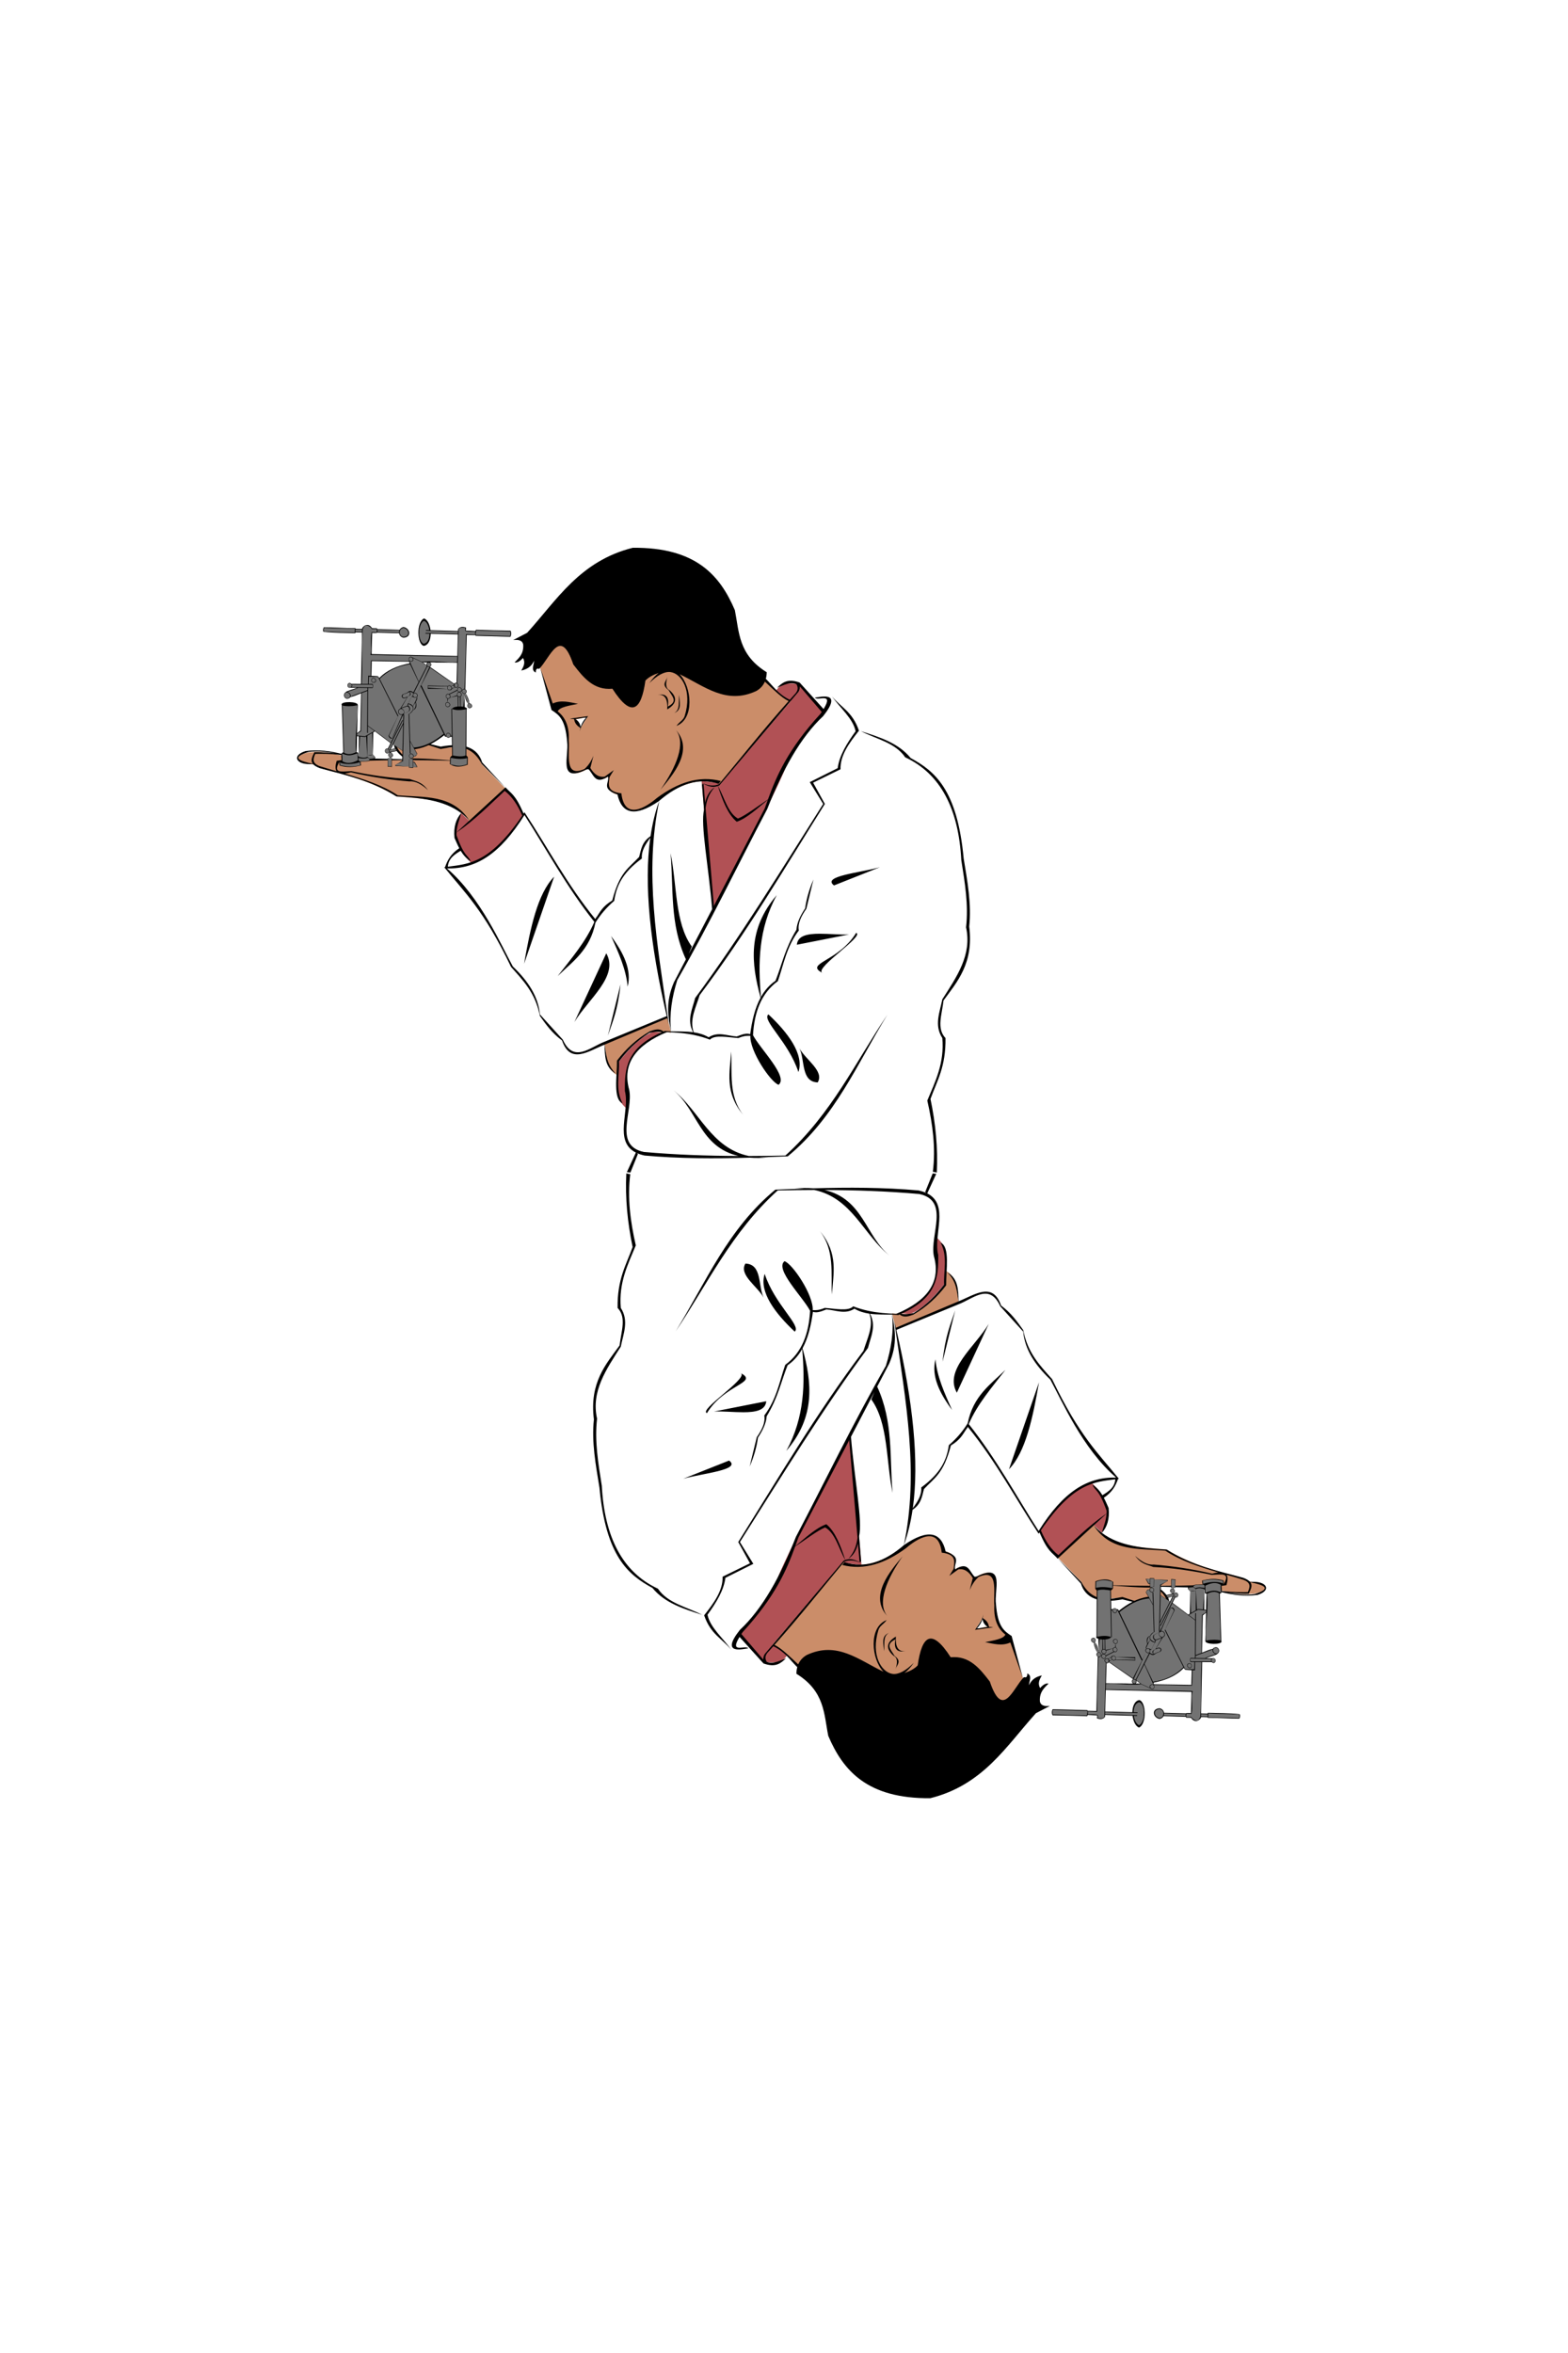 <?xml version="1.0" encoding="UTF-8" standalone="no"?>
<!-- Created with Inkscape (http://www.inkscape.org/) -->

<svg
   xmlns:dc="http://purl.org/dc/elements/1.1/"
   xmlns:cc="http://creativecommons.org/ns#"
   xmlns:rdf="http://www.w3.org/1999/02/22-rdf-syntax-ns#"
   xmlns:svg="http://www.w3.org/2000/svg"
   xmlns="http://www.w3.org/2000/svg"
   xmlns:sodipodi="http://sodipodi.sourceforge.net/DTD/sodipodi-0.dtd"
   xmlns:inkscape="http://www.inkscape.org/namespaces/inkscape"
   width="100.001"
   height="150"
   id="svg2"
   version="1.1"
   inkscape:version="0.48.4 r9939"
   sodipodi:docname="Inventive.svg">
  <defs
     id="defs4" />
  <sodipodi:namedview
     id="base"
     pagecolor="#ffffff"
     bordercolor="#666666"
     borderopacity="1.0"
     inkscape:pageopacity="0.0"
     inkscape:pageshadow="2"
     inkscape:zoom="1.4269231"
     inkscape:cx="-1.6782893"
     inkscape:cy="109.75986"
     inkscape:document-units="px"
     inkscape:current-layer="layer1"
     showgrid="false"
     inkscape:window-width="1366"
     inkscape:window-height="709"
     inkscape:window-x="0"
     inkscape:window-y="27"
     inkscape:window-maximized="1"
     fit-margin-top="35"
     fit-margin-left="18.99"
     fit-margin-right="18.99"
     fit-margin-bottom="35" />
  <g
     inkscape:label="Layer 1"
     inkscape:groupmode="layer"
     id="layer1"
     transform="translate(-252.156,-525.081)">
    <g
       id="g5012"
       transform="matrix(0.117,0,0,0.117,258.375,537.449)">
      <g
         id="g4952">
        <path
           style="fill:#b15155;fill-opacity:1;stroke:none"
           d="m 288.571,498.434 c -9.411,-7.78 -3.333,-16.667 -5,-25 5.473,-6.624 11.684,-14.032 19.464,-16.964 l 4.821,0.536 c -8.886,3.905 -15.349,9.516 -18.513,17.452 -1.333,6.382 -0.454,14.266 -0.773,23.976 z"
           id="path3894"
           inkscape:connector-curvature="0"
           sodipodi:nodetypes="cccccc" />
        <path
           style="fill:#b15155;fill-opacity:1;stroke:none"
           d="m 329.286,319.684 c 0,0 5.841,71.608 6.786,70.536 1.258,-1.429 43.301,-81.786 40,-81.786 l 19.643,-26.786 -13.571,-14.643 c -4.938,-0.578 -9.722,-0.816 -12.321,3.75 2.679,2.854 5.357,5.052 8.036,5.536 l -38.214,44.821 z"
           id="path3892"
           inkscape:connector-curvature="0"
           sodipodi:nodetypes="csccccccc" />
        <path
           style="fill:#b15155;fill-opacity:1;stroke:none"
           d="m 198.322,337.373 4.672,4.546 19.193,-17.299 c 4.285,4.263 8.48,8.561 9.47,14.142 -7.208,9.981 -13.043,20.857 -27.653,26.011 -10.329,-9.666 -10.692,-19.004 -5.682,-27.4 z"
           id="path3890"
           inkscape:connector-curvature="0"
           sodipodi:nodetypes="cccccc" />
        <path
           style="fill:#cb8d69;fill-opacity:1;stroke:none"
           d="m 283.174,480.058 c -6.367,-3.635 -5.56,-11.11 -6.819,-16.794 l 34.219,-14.395 c 0.692,2.755 1.626,5.751 2.02,8.207 -1.58,-0.639 -2.922,-0.323 -4.167,0.379 -2.185,-1.531 -4.83,-0.768 -7.324,-0.758 -7.224,3.972 -12.535,9.856 -17.425,16.162 z"
           id="path3888"
           inkscape:connector-curvature="0"
           sodipodi:nodetypes="cccccccc" />
        <path
           style="fill:#cb8d69;fill-opacity:1;stroke:none"
           d="m 255.951,239.599 c -6.366,-0.006 -10.973,6.38 -15.25,16.875 l 7.875,23.75 c 4.4,4.519 8.576,9.293 7.844,20.344 -1.905,15 1.845,18.058 11.25,12.344 3.317,5.484 6.982,7.643 11.25,4.094 -0.516,4.276 -2.437,8.993 5.719,10.531 2.924,13.533 12.507,9.339 23.938,0.188 10.704,-6.548 21.12,-10.132 30.875,-6.25 l 38.406,-45.188 c -7.753,-3.374 -9.425,-7.623 -14.094,-11.438 l -94.125,-17.844 c -5.417,-5.104 -9.868,-7.402 -13.688,-7.406 z m 11,45.438 -3.75,6.062 -2.942,-4.723 z"
           id="path3883"
           inkscape:connector-curvature="0"
           sodipodi:nodetypes="scccccccccccscccc" />
        <path
           style="fill:#cb8d69;fill-opacity:1;stroke:none"
           d="m 202.964,342.256 19.852,-17.875 -13.382,-13.717 c -4.729,-11.587 -13.838,-9.304 -22.457,-8.571 l -15.191,-4.372 c -3.932,0.523 -17.891,-1.218 -2.94,10.882 l -17.518,-0.568 c -6.624,-0.738 -13.193,-1.642 -19.801,-2.428 -5.053,-1.16 -10.124,-2.204 -15.098,-1.457 -0.971,-0.426 -17.187,3.66 1.429,6.786 4.147,2.381 8.948,3.462 13.825,4.493 9.882,2.978 19.878,6.005 31.449,12.881 15.134,1.309 30.903,1.157 39.832,13.948 z"
           id="path3881"
           inkscape:connector-curvature="0"
           sodipodi:nodetypes="ccccccccccccc" />
        <path
           style="fill:#000000;fill-opacity:1;stroke:none"
           d="m 291.791,192.752 c -28.867,7.237 -41.353,28.384 -57.598,46.331 l -7.613,3.96 c 2.824,-0.297 5.078,0.059 5.48,2.587 0.248,5.078 -2.381,7.188 -4.72,9.6 1.524,0.295 3.049,-0.707 4.573,-2.44 1.497,2.543 0.312,4.713 -0.92,6.866 2.829,-0.629 5.394,-1.881 7.013,-5.333 -0.12,2.292 -1.904,5.211 0.92,6.4 -0.08,-2.038 0.692,-2.377 1.827,-1.987 5.98,-6.002 11.479,-23.48 18.586,-2.44 5.517,7.213 11.155,14.211 21.332,13.253 10.4,16.153 15.7,11.89 17.986,-4.413 1.637,-1.811 4.144,-3.129 7.226,-4.173 -1.647,1.23 -3.352,3.034 -5.093,5.546 4.353,-4.344 8.198,-6.365 11.4,-6.053 6.246,0.744 12.113,10.273 7.893,23.932 -0.718,2.325 -2.682,2.965 -4.52,5.426 9.965,-3.797 8.41,-21.299 1.733,-28.172 13.625,6.527 25.373,16.847 41.852,9.133 2.19,-1.266 3.718,-2.973 4.626,-5.093 4.422,4.021 8.974,8.75 12.959,10.586 -14.316,16.092 -25.415,30.255 -37.972,45.291 -3.376,1.558 -6.757,0.389 -10.133,-0.867 2.996,1.145 5.686,3.22 9.52,1.853 2.602,7.954 5.454,15.477 10.306,19.493 5.646,-1.977 11.287,-7.356 16.933,-11.946 -0.583,1.6 -1.152,3.182 -1.707,4.72 l -27.945,53.504 0.227,-0.813 -4.506,-52.878 c 0.543,-3.78 1.526,-7.566 4.933,-11.346 -2.71,1.783 -4.351,4.649 -5.186,8.306 l -0.853,-10.026 -0.853,0 1.133,13.959 c -2.067,8.055 2.517,30.986 4.4,54.144 l -12.773,24.439 1.693,-4.053 c -9.336,-12.858 -8.02,-33.72 -11.586,-50.905 1.683,19.286 -0.525,38.578 8.373,57.864 l -6.546,12.533 c -4.71,10.982 -3.104,18.817 -1.6,26.692 -1.124,-0.035 -2.247,-0.106 -3.36,-0.213 -0.258,0.106 -0.495,0.213 -0.747,0.32 -2.213,-1.886 -4.816,-1.085 -7.44,-0.093 -7.183,4.095 -12.993,9.555 -17.879,15.946 0.068,8.553 -2.248,20.945 3.013,23.266 -3.991,-7.542 -1.581,-15.297 -1.933,-22.839 4.378,-5.633 9.358,-11.027 16.586,-15.519 2.294,-0.532 4.586,-0.889 6.88,-0.427 -19.723,8.651 -20.405,20.314 -20.239,32.105 2.865,10.746 -6.302,27.319 5.986,33.505 l -4.906,10.666 1.933,0.227 4.093,-10.133 -0.68,-0.547 c 1.236,0.574 2.673,1.051 4.346,1.413 19.115,1.702 38.23,1.699 57.344,1.16 3.017,0.238 6.364,0.221 10.106,-0.093 -1.797,0.072 -3.505,0.056 -5.133,-0.053 5.231,-0.171 10.462,-0.371 15.693,-0.587 25.931,-21.365 37.862,-50.507 54.304,-77.143 -17.508,25.981 -30.322,53.843 -55.598,76.717 -6.629,0.144 -13.269,0.234 -19.919,0.253 -20.706,-4.378 -26.811,-24.485 -41.065,-35.812 13.214,10.872 14.376,30.926 35.465,35.799 -17.076,-0.062 -34.243,-0.649 -51.624,-2.187 -16.832,-3.557 -5.646,-22.368 -7.973,-33.825 -4.079,-14.424 3.871,-24.507 20.466,-31.465 5.116,0.165 10.23,0.549 15.346,1.653 0.04,0.058 0.079,0.115 0.12,0.173 -0.028,-0.053 -0.053,-0.107 -0.08,-0.16 2.7,0.585 5.406,1.359 8.106,2.427 2.639,-2.82 9.665,-1.262 15.519,-0.867 3.464,-1.425 4.954,-1.225 6.56,-1.213 -0.446,8.187 10.899,25.092 15.359,26.679 5.544,-4.298 -9.926,-19.438 -13.933,-27.039 0.708,-12.36 4.361,-22.753 13.559,-29.452 3.196,-9.226 4.612,-18.546 11.413,-27.585 -0.689,-3.951 1.377,-7.902 4.106,-11.853 l 3.866,-15.946 c -2.397,5.54 -3.846,10.767 -4.52,15.733 -2.559,3.879 -4.476,7.761 -4.746,11.64 -6.252,10.244 -7.716,18.577 -11.413,27.799 -3.426,2.372 -5.997,5.396 -7.96,8.893 -1.549,-18.516 -1.441,-37.029 8.653,-55.544 -16.008,18.627 -13.941,37.25 -8.826,55.878 -3.103,5.684 -4.659,12.569 -5.666,19.866 -2.442,-0.761 -4.877,0.402 -7.32,1.293 -5.1,-0.311 -10.206,-2.879 -15.306,0.427 -2.629,-1.528 -5.358,-2.297 -8.146,-2.707 -2.471,-6.736 1.155,-13.477 3.213,-20.212 25.704,-34.152 46.373,-69.308 68.264,-104.222 l -6.4,-11.586 14.933,-7.306 c -0.258,-7.525 4.728,-14.298 10.053,-21.026 -3.51,-10.293 -9.674,-12.631 -14.626,-18.599 4.346,6.278 11.374,11.897 12.799,18.906 -4.875,6.704 -8.915,13.401 -9.76,20.106 l -15.226,7.626 7.306,11.88 c -22.872,36.048 -45.37,72.785 -69.784,105.742 -1.543,6.08 -4.662,11.993 -1.107,18.639 -3.958,-0.538 -8.023,-0.356 -12.04,-0.48 -1.004,-9.301 0.476,-18.605 3.387,-27.905 18.371,-32.092 32.71,-62.165 49.065,-93.249 8.208,-21.177 18.207,-39.173 30.479,-50.598 10.974,-13.818 -1.55,-10.437 -4.573,-10.053 1.636,2.023 10.548,-3.221 4.786,6.2 l -13.053,-14.453 c -6.706,-2.425 -9.501,0.174 -12.279,2.8 3.51,-1.303 7.009,-3.348 10.52,-1.933 0.82,1.461 1.126,3.03 -0.4,4.96 -1.093,1.205 -2.157,2.39 -3.213,3.573 -6.24,-3.009 -9.024,-7.397 -12.946,-11.333 l -0.147,0.067 c 0.327,-1.147 0.509,-2.398 0.533,-3.747 -15.527,-9.558 -14.985,-21.949 -17.373,-33.825 -8.115,-19.024 -21.332,-34.292 -55.624,-33.985 z m -50.438,65.531 6.106,22.852 c 4.027,2.665 7.591,4.908 8.533,17.373 1.136,7.468 -5.236,22.802 10.426,15.053 l 1.173,-0.16 c 2.828,2.533 3.41,8.802 10.64,4 1.049,3.264 -4.098,6.641 5.186,9.746 2.391,10.682 9.592,12.485 22.546,3.667 10.869,-9.401 21.743,-13.051 32.612,-9.453 l 1.213,-1.52 c -12.02,-3.108 -23.523,0.894 -34.732,9.146 -2.162,1.807 -17.511,15.067 -19.506,-2.44 -8.239,-0.904 -6.852,-5.025 -6.48,-8.8 l 2.36,-3.853 -4.88,3.507 c 0.028,10e-4 0.063,8.5e-4 0.093,0 -3.418,0.683 -5.959,-1.286 -8.013,-4.693 l 1.68,-6.586 c -1.038,2.527 -2.416,4.972 -4.813,7.16 -11.209,4.968 -7.98,-7.718 -8.6,-15.693 0.367,-8.038 -2.317,-12.8 -6.04,-15.679 1.039,-2.435 6.38,-3.144 11.066,-4.12 -4.592,-0.893 -9.181,-2.271 -13.773,-0.187 L 241.353,258.283 z m 69.33,4.866 c -0.631,2.259 -3.597,4.169 0.613,7.173 1.988,3.532 5.288,6.092 -0.453,8.986 1.244,-7.065 -2.738,-6.945 -6.253,-6.4 4.006,-0.673 6.402,1.292 5.946,7.92 5.244,-3.102 5.722,-6.592 1.213,-10.506 -2.169,-1.027 -2.139,-3.715 -1.067,-7.173 z m 72.157,5.146 11.919,13.919 c -0.226,0.339 -0.463,0.684 -0.72,1.053 -17.839,19.436 -24,34.063 -28.585,46.625 -5.624,3.697 -12.338,8.853 -16.359,10.413 -5.525,-3.103 -7.439,-11.603 -10.92,-17.773 0.261,-0.094 0.528,-0.193 0.8,-0.32 l 42.452,-50.211 c 1.043,-1.044 1.417,-2.313 1.413,-3.707 z m -65.757,4.613 c -0.663,3.427 0.819,7.924 -2.733,9.906 4.512,-1.802 2.758,-6.214 2.733,-9.906 z m -49.665,11.573 -7.76,1.08 c -0.003,-0.002 -0.01,0.002 -0.013,0 l -2.133,0.293 c 0.786,0.162 1.526,0.223 2.24,0.213 0.344,1.608 0.828,3.218 3.467,4.826 -0.16,0.655 -0.259,1.323 -0.32,2 0.087,-0.643 0.269,-1.268 0.507,-1.893 0.02,0.011 0.034,0.029 0.053,0.04 -0.005,-0.047 -0.021,-0.087 -0.027,-0.133 0.833,-2.134 2.422,-4.204 3.986,-6.426 z m -1.067,0.773 c -1.593,1.773 -2.504,3.422 -3,5.106 -0.389,-2.163 -1.497,-3.417 -2.893,-4.32 2.029,-0.143 3.865,-0.732 5.893,-0.787 z m 48.918,6.786 c 5.701,7.186 0.231,20.188 -8.4,32.532 6.641,-7.9 18.467,-21.435 8.4,-32.532 z m 100.849,0.64 c 8.411,4.314 18.813,6.305 24.132,14.226 19.305,8.983 29.106,28.08 30.599,56.024 1.919,12.211 4.015,24.427 2.587,36.638 3.358,14.99 -5.147,27.007 -12.933,39.212 -1.384,7.039 -4.563,14.08 0,21.119 1.203,13.709 -3.863,23.659 -8.186,34.052 2.949,12.929 4.653,25.856 3.026,38.785 l 2.147,0.44 c 0.653,-13.36 -0.646,-26.731 -3.44,-40.092 3.532,-9.802 8.408,-17.485 8.186,-33.185 -4.969,-5.199 -1.98,-12.599 -1.08,-20.466 7.389,-10.137 16.532,-20.232 13.999,-40.292 1.317,-12.355 -0.998,-24.71 -3.013,-37.065 -3.508,-37.675 -15.758,-47.603 -28.879,-54.744 -6.791,-8.274 -16.995,-11.417 -27.145,-14.653 z m -249.003,4.293 c -9.329,0.044 -5.28,7.263 1.187,11.013 -5.618,-0.093 -11.293,-0.318 -16.893,-0.373 -5.959,-0.837 -11.955,-1.792 -17.999,-2.493 -6.252,-1.533 -12.722,-2.571 -20.052,-1.587 -7.786,2.394 -5.183,7.866 4.106,7.04 0.664,0.793 1.812,1.535 3.667,2.253 13.917,3.816 27.841,6.542 41.758,15.386 12.962,0.776 25.746,1.89 35.359,9.106 1.555,1.168 3.037,2.488 4.413,4 -9.252,-14.38 -24.752,-12.423 -39.012,-13.706 -8.37,-5.562 -18.542,-8.811 -28.892,-11.826 1,-0.104 2.125,-0.341 3.373,-0.693 10.928,2.544 21.538,4.139 31.892,4.96 3.376,-0.342 6.757,1.65 10.133,4.746 -3.613,-4.741 -6.683,-4.746 -9.906,-6.04 -10.631,-0.531 -21.261,-2.053 -31.892,-4.306 -5.5,0.274 -10.228,1.311 -6.52,-5.026 22.642,-1.239 42.638,-1.11 64.117,-0.56 -9.744,-0.686 -19.758,-1.654 -27.519,-1.227 -8.301,-7.516 -7.142,-10.867 3.96,-10 l 14.653,4.746 c 4.794,-0.611 15.614,-4.652 22.412,8.186 l 12.813,12.813 -26.572,24.452 c 0.235,-4.121 1.726,-6.984 2.547,-10.52 -2.822,3.179 -4.263,7.508 -3.653,13.546 0.844,1.891 1.646,3.809 2.613,5.626 l -0.027,-0.027 c -4.648,3.08 -6.467,6.636 -7.733,10.28 -0.151,0.022 -0.302,0.043 -0.453,0.067 11.23,13.945 21.386,23.01 36.412,54.304 6.452,7.275 13.269,14.059 15.733,26.719 3.3,4.634 6.53,9.284 12.066,13.359 4.496,13.19 14.287,5.881 23.106,2.32 0.405,5.869 -0.105,12.062 6.2,15.786 -5.259,-5.271 -5.113,-10.542 -6.133,-15.813 0.107,-0.043 0.214,-0.092 0.32,-0.133 L 310.55,449.088 c 0.274,1.162 0.556,2.32 0.84,3.493 -0.167,-1.209 -0.349,-2.418 -0.52,-3.627 l 0.093,-0.04 -0.147,-0.347 c -5.587,-39.318 -12.975,-78.636 -4.6,-117.955 -2.146,5.817 -3.722,12.257 -4.76,19.293 -4.71,3.111 -5.15,7.287 -6.226,11.306 -5.662,6.112 -10.572,8.11 -14.653,23.706 -5.441,3.321 -6.602,6.28 -8.693,9.32 0.02,-0.148 0.048,-0.29 0.067,-0.44 -0.096,0.258 -0.194,0.517 -0.293,0.773 -0.112,0.158 -0.228,0.308 -0.347,0.467 -15.409,-18.884 -25.767,-38.766 -38.572,-58.171 -0.167,0.253 -0.327,0.485 -0.493,0.733 -4.571,-10.766 -6.84,-10.827 -9.853,-14.319 l -0.107,0.093 -12.613,-13.666 c -2.449,-7.967 -9.834,-10.989 -22.626,-8.613 l -15.079,-3.667 c -1.911,-0.317 -3.52,-0.46 -4.853,-0.453 z m -48.331,6.706 c 3.609,-0.069 7.217,0.472 10.826,1.04 -3.768,-0.356 -7.56,-0.577 -11.373,-0.573 -1.174,2.445 -2.268,4.491 -0.867,6.306 -7.444,-1.549 -12.135,-3.35 -2.333,-6.466 1.248,-0.194 2.499,-0.283 3.747,-0.307 z m 2.12,1.32 c 9.4,-0.105 19.195,1.539 28.865,2.6 -6.683,-0.025 -13.223,0.224 -19.386,1.24 -0.843,2.718 -0.806,4.558 -0.04,5.666 -3.088,-0.891 -6.176,-1.79 -9.213,-2.747 -4.548,-1.701 -3.432,-4.214 -2.44,-6.706 0.734,-0.031 1.474,-0.045 2.213,-0.053 z m 101.062,20.226 c 3.736,2.828 6.918,7.3 9.546,13.453 -17.702,26.043 -29.297,26.357 -40.558,27.852 0.355,-4.544 3.649,-6.643 7.013,-8.68 1.333,2.202 3.022,4.197 5.466,5.733 -1.802,-3.992 -3.345,-1.963 -7.76,-14.226 -0.011,-0.508 0.001,-0.994 0.027,-1.467 10.423,-7.14 17.903,-15.011 26.266,-22.666 z m 10.773,13.146 c 11.963,18.654 22.948,39.19 38.092,58.224 -4.794,11.09 -12.725,20.096 -19.999,29.532 8.193,-7.925 17.601,-14.236 20.586,-29.105 2.614,-4.231 5.946,-8.222 10.24,-11.893 1.184,-8.011 4.275,-15.135 15.066,-23.066 -0.334,-4.228 2.006,-7.749 4.6,-11.32 -3.539,25.216 -0.202,57.995 8.96,97.183 l -33.799,13.919 c -8.065,3.024 -16.929,11.961 -22.852,-1.08 -4.494,-4.924 -8.541,-9.402 -12.493,-13.786 -0.951,-9.796 -6.237,-17.926 -14.773,-26.132 -6.189,-11.25 -17.52,-37.658 -35.865,-53.384 15.764,0.32 28.768,-7.616 42.238,-29.092 z m 193.725,28.439 c -10.738,3.021 -31.899,4.823 -24.999,9.92 z m -177.566,5.173 c -9.069,9.304 -12.954,27.936 -16.373,47.411 z m 164.633,30.599 c -9.57,15.676 -28.128,16.494 -18.626,21.692 -3.531,-3.035 23.415,-20.104 18.626,-21.692 z m -18.626,21.692 c 0.133,0.115 0.296,0.22 0.52,0.293 -0.19,-0.097 -0.348,-0.199 -0.52,-0.293 z m -1.253,-21.226 c -6.636,0.008 -12.022,1.016 -12.439,6 l 28.439,-5.6 c -4.926,0.195 -10.838,-0.406 -15.999,-0.4 z m -113.729,1.253 c 4.169,9.194 8.257,18.391 9.053,27.586 2.31,-9.194 -2.222,-18.391 -9.053,-27.586 z m -2.6,9.4 -17.373,37.478 c 7.504,-12.495 24.439,-24.984 17.373,-37.478 z m 7.773,16.893 -6.893,28.012 c 2.57,-7.71 5.412,-13.77 6.893,-28.012 z m 80.597,16.386 c -3.774,3.231 10.969,14.9 16.373,31.452 3.233,-9.769 -5.916,-21.683 -16.373,-31.452 z m 16.973,18.546 c 3.027,6.455 0.751,18.206 9.906,18.533 3.745,-6.177 -6.6,-12.355 -9.906,-18.533 z m -37.225,1.707 c -0.776,11.2 -3.724,22.182 6.466,34.479 -8.084,-10.646 -5.872,-22.763 -6.466,-34.479 z"
           id="path2996"
           inkscape:connector-curvature="0"
           sodipodi:nodetypes="ccccccccccccccccscccccccccccccccccccccccccccccccccccccccccccccccccccccccccccccccccccccccccccccccccccccccccccccccccccccccccccccccccccccccccccccccccccccccccccccccccccccccccccccccccccccccccccccccccccccccscccccccscccccccccccccccccccccccccccccccccccccccccccccccccssccccsccccccccccccccccccccccccccccccccccccccccccccccccccccccccccccccccc" />
        <g
           id="g4948"
           transform="matrix(0.22,0.006,-0.006,0.22,134.535,201.369)">
          <path
             sodipodi:nodetypes="sccccccccccccccccccccccccccccccccccccccccccccccccccccccccccccccccccccccccccccccccccccccccccccccccccccccccccccccccccscccccccccccccccccccccccc"
             inkscape:connector-curvature="0"
             id="path4934"
             transform="translate(0,152.362)"
             d="m 200.594,-17.781 c -6.213,-0.132 -10.648,12.258 -11.312,31.719 7.579,57.389 32.75,12.662 27.875,0.625 l 70,-0.281 L 287.5,69.656 72.156,70.719 72.5,16.438 c 4.583,-0.357 8.448,2.336 13.031,-1.094 l 55.375,0.188 c 3.668,12.835 20.309,15.081 23.031,-1.25 C 155.817,-5.212 147.511,2.838 141.594,8.75 L 86.062,8.562 l -1.969,-2.125 -11.062,0 C 62.636,-4.946 53.829,-3.264 49.656,8.562 l -18.938,0.719 0,-2.125 -77.156,0.688 c -0.157,3.289 -2.949,6.286 0.719,10 l 76.438,0.188 1.062,-1.969 17.156,0.719 1.406,128.406 -25,-0.094 c -1.548,-1.2 -3.077,-2.522 -4.625,-1.875 -5.086,0.905 -7.011,9.656 0.875,10.875 L 41.25,153.75 12.938,165.969 c -6.025,4.45 -4.741,10.01 -2.594,11.906 3.351,4.393 8.555,4.035 13.5,-1.625 l 27.531,-10.438 0.062,94 -9.125,8.406 -0.531,-70.375 -37.5,0 6.875,117.156 -4.219,2.438 0.469,19.219 -5.625,3.25 L 3,347.188 c 17.524,5.077 34.962,3.285 51.312,-1.656 l -0.844,-7.375 -1.844,-1.25 c 4.898,-1.596 13.492,-1.355 20.875,-2.625 2.952,-1.012 5.504,-2.1 2.844,-4.281 L 86.438,328.219 C 93.046,326.394 84.884,321.014 83.469,317.5 l -2.75,-52.5 6.062,-5.094 c -0.031,0.024 24.644,18.065 39.75,27.938 -0.047,4.502 -1.884,9.635 -6.312,15.469 -4.771,-1.742 -8.007,3.86 -6.281,7.344 1.001,2.418 4.9,6.479 9.688,0.156 l 2,1.531 c -1.426,2.712 -7.319,4.146 -0.719,10.562 l -0.125,3.156 -3.906,0.188 0.188,20.188 9.688,0.438 -0.344,-21.469 -3.594,-0.125 0.344,-1.719 c 14.244,-3.833 -1.298,-12.294 -1.812,-12.5 l 15.375,-3.906 c 3.59,-3.578 -0.4,-4.375 -2.875,-5.719 l -11.781,3.75 6.344,-13.656 25.438,16.25 -1.062,24.719 -16.562,10.031 0.125,2.125 33.938,1.031 -0.469,1.906 10.125,0.625 -0.125,-1.312 10.125,-0.844 -6.781,-11.781 -3.969,0.125 0,-7.844 -4.062,-0.375 -0.188,-1.531 c 3.876,0.033 4.627,-2.333 5.75,-4.406 6.646,-0.252 7.7,-4.87 8.219,-6.406 L 185,300.344 c 31.088,-4.777 51.921,-21.262 73.938,-36.406 l 3.219,5 2.5,-0.125 c 2.339,1.694 4.213,4.343 9.625,-0.594 l 3.938,-0.375 2.844,47.5 -5.344,5.375 0.344,16.438 c 12.425,4.729 25.891,6.394 42.5,-1.094 l -0.344,-16.781 -3.562,-4.625 -2.875,-115 -5.719,-3.594 0.5,-30.656 9.844,21.625 c -3.78,3.66 -0.413,12.773 6.156,8.5 3.119,-1.289 4.62,-7.308 -2.906,-9.938 -2.521,-9.077 -6.995,-17.052 -10.562,-25.531 4.106,-5.424 0.502,-7.074 -1.875,-9.312 L 306.875,14.906 329.719,15 l 0.625,2.156 85.375,0 c 1.468,-4.553 2.404,-9.149 0.344,-13.938 l -85.094,0.719 -1.688,2.5 L 305,5.719 305,-1.438 c -2.762,-1.027 -15.195,-4.511 -18.219,4.656 l 0,4.281 -69.375,0.281 c -6.079,-17.77 -11.98,-25.46 -16.812,-25.562 z m 86.188,102.438 0.375,51.406 c -3.587,-1.684 -5.162,0.655 -7.156,2.156 L 218.062,97.062 c 5.424,-2.519 3.72,-7.509 -0.531,-11.375 z M 167.844,85 l 1.438,5.344 c -31.141,7.677 -57.359,19.75 -75.188,39.312 l -3.75,-5.188 -16.938,-0.375 -0.375,-38.375 z m 31.406,1.25 14.469,0.062 c -2.38,2.241 -2.986,5.244 -2.344,8.156 z M 42.938,272.688 50,274.469 l -1.5,51.75 -1.031,0 -1,-10.094 -4.281,-2.531 z"
             style="fill:#727272;fill-opacity:1;stroke:none" />
          <path
             sodipodi:nodetypes="cccccccccccccccccccccccccccccccccccccccccccccccccccccccccccccccccccccccccccccccccccccccccccccccccccccccccccccccccccccccccccccccccccccccccccccccccccccccccccccccccccccccccccccccccccscccccccccccccccccccccccccccccccccccccccccccccccccccccccccccccccccccccccccccccccccccccccccccccccccccccccccccccccscccccccccccccccccccccccccccccccccccccccccccccccccscccccccccssccccccccccccccccccccccccccccccccccccccccccccccccccccccccccccccccccccccccccccccccccccccccccccccccccccccccccccccccccccccccccccccccccccccccccccccccccccccccccccccccccccccccccccccccccccccccccccccccccccccccccccccccccccccccccccccccccccccccccccccccccccccccccccccccccccccccccccccccccccccc"
             inkscape:connector-curvature="0"
             id="path3907"
             transform="translate(0,152.362)"
             d="m 201.125,-22.062 c -19.512,9.866 -15.684,65.071 1.344,68.031 11.462,-2.319 16.31,-15.941 16.125,-30.469 l 67.438,-0.031 -0.062,53.25 L 73.656,69.75 73.625,17.281 c 3.676,0.114 8.199,-0.05 11.375,-0.312 0.129,-0.227 0.226,-0.459 0.344,-0.688 L 140.25,16.25 c 1.045,5.436 5.229,10.283 11.75,10.812 20.269,-1.916 15.605,-23.755 -1.156,-26.438 -4.886,1.154 -8.001,3.905 -9.594,7.219 L 86.062,7.656 c -0.275,-0.657 -0.64,-1.325 -1.094,-2 -3.664,0.255 -7.726,0.061 -11.75,0 C 61.457,-11.112 47.58,4.026 48.406,8.219 44.851,8.533 36.967,8.242 32.125,8.188 l 0,-1.344 C 5.263,7.348 -22.388,5.967 -46.625,6.688 c -1.369,3.738 -2.553,7.481 -0.188,11.219 26.67,2.156 53.876,1.23 78.219,1.188 0.821,-0.03 0.75,-0.411 0.75,-1.938 l 16.25,-0.031 0.938,127.156 -23.875,0.5 c -1.142,-1.074 -2.658,-1.888 -4.531,-2.188 -7.56,1.786 -6.066,11.777 0.531,12.312 0.939,-0.089 1.753,-0.246 2.469,-0.5 l 16.031,-0.219 c -4.291,2.424 -27.343,8.652 -27.719,11.656 -7.241,4.146 -4.697,15.543 3.625,16.219 4.281,-0.405 6.862,-2.179 8.031,-4.438 8.284,-1.662 18.038,-6.713 26.406,-10.125 l 0.594,93.076 1.844,0.518 -0.844,-94.25 13.906,-5.656 2.062,103.469 1.844,0.688 -0.375,-17.062 16.438,11.625 L 62.875,273.562 43,272.312 l -0.031,-4.219 9.933,-7.165 -1.75,-1.196 -8.183,6.893 -0.062,-69.5 -0.219,-0.031 c 1.982,-9.535 -42.121,-8.981 -39.924,-0.125 0.852,0.777 0.021,1.42 1.83,1.938 L 3.384,198.054 10.219,314.812 c -0.008,-0.005 -0.023,0.005 -0.031,0 -1.555,0.425 -3.025,1.391 -4.062,2.625 -1.418,4.49 0.275,13.393 0.625,18.969 -1.884,1.109 -4.748,2.766 -6,3.5 0.29,2.555 1.169,5.316 1.031,7.781 16.762,4.772 34.552,3.922 53.219,-1.781 l -0.219,-0.156 -0.938,-8.375 c -0.783,0.093 -1.137,-0.085 -1.719,-0.469 8.644,-1.666 24.104,0.286 25.375,-5.312 l -1.156,-1.312 11.688,-2.062 c 5.192,-1.857 -2.646,-6.968 -4.281,-10.531 0.952,3.274 7.877,9.532 2.844,9.812 l -11.031,1.906 -2.938,-3.312 c 0.023,-0.009 0.04,-0.022 0.062,-0.031 L 72.531,326 l -0.219,-0.281 -0.25,0 -2.25,-1.25 c -0.008,0.005 -0.023,-0.005 -0.031,0 L 69.688,319.5 c 4.514,0.293 8.841,2.726 13.75,-1.719 l 0.031,0.75 0,-0.781 c 0.095,-0.086 0.186,-0.158 0.281,-0.25 -0.093,0.059 -0.188,0.1 -0.281,0.156 l -0.438,-54.344 4.094,-2.469 39.5,27.969 -6.656,13.938 c -0.586,-0.229 -1.232,-0.392 -1.906,-0.5 -7.56,1.786 -6.066,11.777 0.531,12.312 2.976,-0.281 4.83,-1.478 5.688,-3.031 l 1.062,0.625 15.719,-3.938 c 2.948,-3.669 2.706,-6.339 -3.375,-7.156 l -10.469,3.656 5.812,-12.562 23.594,15.094 0.031,24.406 -8.625,6.031 -8.219,4.812 0.375,2.5 33.344,0.719 0.031,2.5 10.531,0.531 -0.531,-22.844 -3.5,0.5 2.781,0.375 0.375,20.719 -8.938,-0.188 -0.344,-19.625 3.562,-0.375 0,-2.094 -0.344,1.938 -3.75,0.156 0.125,18.375 -33,-1.75 0.188,-1.625 16.844,-9.344 0.938,0.406 c 0.029,-31.816 -0.229,-63.486 -0.344,-95.5 l 0.125,-0.25 -0.125,-0.031 c -0.531,-2.962 1.323,-21.767 -0.812,-21.5 3.783,-6.731 -1.847,-12.798 -6.75,-13.875 l 15.062,-5.781 c 6.43,2.979 5.327,7.307 4.562,11.594 l -13.116,8.112 14.116,-8.112 c 2.883,-5.251 1.163,-9.721 -4.031,-13.625 l -18.438,7.312 0.375,0.75 c -6.709,2.265 -7.218,9.644 -3.469,13.562 2.563,2.071 4.952,2.94 7.875,2.125 l -22.969,57.562 c -3.952,1.084 -6.131,-2.004 -8.094,-5.562 l 20.5,-47.844 c 0.317,-0.93 0.772,-0.69 0.781,-1.844 l 1.996,-4.482 -2.027,4.388 -48.438,-89.938 c 19.18,-20.308 43.903,-33.136 74.312,-38.25 l 22.312,43.656 -12.438,26 c -6.059,-5.184 -10.876,-3.798 -15.062,1 l -10.625,4.281 c -5.044,3.584 -2.329,10.438 4.062,9.844 l 6.562,-2.25 -15.504,27 1.893,-0.714 L 166,172.688 c 8.701,-3.883 8.733,-7.742 4.156,-11.625 3.075,-0.689 5.931,0.042 8.531,2.438 l -0.406,0.844 1,-0.281 c 0.011,0.011 0.021,0.02 0.031,0.031 l 0.031,-0.062 1.469,-0.438 31.719,-67.219 c 0.893,0.765 2.04,1.264 3.406,1.375 0.719,-0.068 1.351,-0.176 1.938,-0.344 l -20.031,46.969 -1.312,0.156 0.688,1.312 -8.344,19.5 8.594,-19.031 60,115.969 c -22.052,18.53 -45.364,33.358 -72.906,35.875 l -9.656,-16.344 -3.938,-66.464 c 7.188,-3.393 12.538,-12.505 8.688,-19.098 1.786,-3.496 3.994,-6.433 5.938,-9.719 2.144,9.583 -0.958,15.227 -5.531,19.75 9.801,-5.066 8.417,-13.06 6.344,-21.25 1.548,-2.848 2.854,-6.012 3.5,-10.062 l -0.75,-1.531 c -2.635,9.195 -6.495,15.168 -9.736,22.545 -1.788,-3.013 -5.016,-5.281 -11.386,-6.56 l 7.747,-17.235 6.031,2.031 -0.094,-0.125 c 0.745,0.445 1.607,0.732 2.594,0.812 6.8,-0.643 7.572,-6.093 4.562,-9.562 -1.171,-1.35 -2.906,-2.4 -5.094,-2.75 -4.694,1.109 -5.904,5.386 -4.562,8.594 l -3.188,0 -8.312,18.156 c -2.996,1.594 -1.269,5.913 -0.518,5.491 l 0.987,-4.21 c 13.808,5.047 16.473,12.734 2.719,24.344 l -1.531,0.219 3.688,64.344 -0.375,0.156 0.406,0.688 1.844,32.281 1.844,0.625 -1.75,-29.594 17.75,30.281 0.156,0 c -1.749,3.42 -4.715,5.61 -7.938,6.312 0.127,-3.063 -2.442,-6.467 -6.75,-7.156 -7.046,1.664 -6.235,10.472 -0.75,12.094 0.4,0.118 0.833,0.182 1.281,0.219 0.055,-0.005 0.102,-0.025 0.156,-0.031 l 0,0.844 0.875,0.125 0,-1.062 c 3.476,-0.643 5.067,-2.716 5.188,-4.969 4.898,0.398 6.796,-3.049 8.062,-6.406 l 0.781,-0.031 -6.875,-11.656 c 28.105,-4.431 50.871,-19.164 72.156,-36.781 l 1.75,3.406 0.094,-0.062 -0.25,0.281 3.906,0.156 c 0.958,1.32 2.426,2.282 4.344,2.438 2.694,-0.255 4.432,-1.252 5.375,-2.594 l 3.531,0 2.031,46.562 c -3.202,1.639 -3.522,3.298 -4.688,4.938 l -0.156,0 0,0.219 c -0.023,0.03 -0.039,0.064 -0.062,0.094 0.02,0.003 0.042,-0.003 0.062,0 l -0.188,16.156 0.719,0.062 c 8.815,5.377 21.371,8.464 43.688,-0.156 l -0.438,-0.25 -0.031,-16.281 -0.219,0 c 0.728,-2.787 -1.531,-4.311 -3.656,-5.875 L 312.469,199.656 c 0.311,-0.065 0.626,-0.122 0.938,-0.188 0.509,-2.106 -1.961,-3.741 -5.812,-4.781 l -1,-26.031 L 304.375,194 c -2.079,-0.337 -4.361,-0.54 -6.719,-0.594 L 297,168.594 c 4.388,-2.637 2.631,-8.875 -2.656,-10.75 8.381,-1.446 6.111,-11.011 -1.438,-12.219 -3.965,0.937 -5.446,4.128 -5,7.031 L 267.594,163.5 c -0.72,-0.334 -1.508,-0.58 -2.375,-0.719 -7.017,1.657 -6.236,10.358 -0.812,12.031 l -0.121,9.418 c 0.574,-2.43 1.859,-7.291 1.465,-9.137 7.602,-0.719 7.673,-7.468 3.344,-10.719 L 288.375,154.281 c 0.651,1.511 1.875,2.77 3.562,3.344 -4.034,1.371 -5.028,5.324 -3.781,8.344 l -18.016,6.519 19.016,-4.863 c 0.423,0.507 0.914,0.934 1.5,1.281 l -1.063,-1.452 1.219,26.202 c -6.808,0.711 -12.86,2.807 -14.281,6.562 11.45,3.738 22.894,2.093 34.344,-0.25 l 2.219,114.25 0.438,0.156 c -10.604,4.195 -21.209,2.233 -31.812,1.094 L 276.406,199.5 l -1.594,0.281 2.969,67 -2.594,0 c 0.281,-3.124 -2.326,-6.698 -6.75,-7.406 -4.818,1.138 -5.952,5.612 -4.438,8.844 l -1.25,-0.656 -63.469,-123.375 -0.906,0.125 21.696,-46.125 -1.54,-1 c 5.33,-2.001 4.278,-9.049 -0.219,-10.719 1.971,-0.451 10.483,-0.929 15.812,-0.25 l 51.812,-0.75 -0.062,49.906 c -0.542,-0.2 -1.103,-0.37 -1.719,-0.469 -1.921,0.454 -3.246,1.463 -4.062,2.688 l -60,-39.312 -1.219,0.812 60.656,39.531 c -0.286,0.702 -0.422,1.438 -0.438,2.188 l -7.985,2.912 8.048,-1.787 c 0.253,1.644 1.119,3.193 2.5,4.188 l -6.844,3.312 c 0.389,-3.162 -2.249,-6.842 -6.75,-7.562 -1.436,0.339 -2.534,0.971 -3.344,1.781 l -49.812,0 0.25,8.062 48.75,-0.5 -48,-2 -0.25,-4.062 48.438,-0.75 c -1.431,2.022 -1.386,4.748 -0.188,6.812 0.925,1.594 2.518,2.793 4.688,2.969 3.985,-0.377 5.919,-1.459 6.219,-3.772 l 7.281,-3.978 c 0.738,0.433 1.622,0.702 2.594,0.781 7.8,-0.737 7.676,-7.795 3,-10.938 l -0.031,-134.125 -1.594,0.219 0,4.438 -68.188,-0.156 c -1.991,-13.372 -7.983,-25.716 -16.75,-28.719 z m 86.531,24.219 0.031,0 c 2.587,-4.513 8.602,-4.754 16.219,-3.312 l 0,7.156 c 4.782,2.476 17.555,1.188 24.844,1.188 -0.462,2.4 -0.355,4.788 0.281,7.188 l -23,-0.188 c 0.843,44.716 0.241,90.445 0.156,135.5 -0.424,-0.134 -0.848,-0.238 -1.312,-0.312 -7.536,1.78 -6.076,11.72 0.469,12.312 0.02,0.002 0.042,-0.002 0.062,0 1.563,-0.148 2.796,-0.552 3.75,-1.125 l 10.188,24.219 c -0.063,-0.011 -0.124,-0.021 -0.188,-0.031 -7.56,1.786 -6.066,11.777 0.531,12.312 9.344,-0.883 7.325,-10.857 -0.281,-12.281 -1.911,-9.556 -5.724,-17.215 -10.125,-24.281 3.798,-2.403 2.755,-7.612 -1.281,-10 L 307.969,16.031 329.531,16 c 0.175,0.479 0.375,0.959 0.594,1.438 29.179,0.164 59.761,0.105 86.188,0 2.292,-4.99 2.282,-9.979 -0.188,-14.969 -27.031,0.465 -56.438,0.156 -84.188,0.125 0.013,-0.03 0.018,-0.064 0.031,-0.094 l -1.594,0.031 c -0.499,1.009 -0.919,2.023 -1.219,3.031 l -23.625,-0.219 0.188,-7.594 c -8.707,-2.597 -15.214,-1.815 -19.656,4.531 z m 17.688,159.531 c 2.539,8.463 4.225,17.189 10.594,24.375 z M 179.812,326.375 l 0,0.062 0.25,-0.031 z M 201.125,-16.188 c 7.056,2.417 11.931,12.12 13.75,22.844 l -7.844,-0.031 -0.562,1.812 c 25.266,0.35 52.965,-0.019 79.594,-0.031 -0.068,0.799 0.081,8.178 -0.094,5.469 -26.041,-0.003 -55.202,-0.325 -79.812,-0.188 l -0.562,1.812 10.094,0 c 0.076,12.012 -3.973,23.21 -13.438,25.125 -14.187,-2.466 -17.383,-48.592 -1.125,-56.812 z M 59.031,-0.781 c 0.221,-0.013 0.433,-0.008 0.656,0 3.923,0.14 8.085,3.413 11.75,6.406 0.194,0.445 0.662,1.142 0.616,2.036 L 83.938,7.406 c 2.084,3.095 0.8,5.604 0.25,8.219 -0.008,0.012 -0.023,0.019 -0.031,0.031 l -12.161,-0.188 c -0.084,1.478 0.163,0.741 0.004,1.812 -2.652,12.948 2.018,43.974 -1.281,54.656 l 215.25,-1.625 -0.031,13.562 c -27.435,2.678 -60.899,-2.714 -87.188,1.438 l -24.06,-10.13 0.67,1.226 23.141,9.654 c 2.696,2.593 8.929,6.305 12.875,9.094 L 192.406,134.812 168.189,84.728 165.855,80.195 c 0.867,3.496 1.953,8.701 2.582,9.93 -30.102,6.537 -55.751,18.255 -74.156,38.438 C 92.842,126.936 93.281,126.106 90.344,124 l -23.701,-0.634 0.379,2.482 23.821,-0.254 51.875,96.75 0.094,0 -21.844,48.594 c 2.01,4.838 4.742,8.046 10.094,5.531 9.173,-19.538 15.838,-40.469 25.438,-59.719 l 0.031,21.094 L 125,305.5 l -1.156,0.406 c -0.549,-0.877 -1.295,-1.675 -2.25,-2.312 l 6.969,-14.688 0.125,-0.094 -0.062,-0.062 27.094,-57.25 -1.5,-0.562 L 127.125,287.719 69.312,247 67.281,153.812 c 3.444,-0.046 7.898,-0.119 10.969,-0.156 l 0,-0.031 c 0.013,-0.016 0.017,-0.012 0.031,-0.031 1.738,-0.922 1.436,-7.547 -0.219,-9.875 l -9.656,0.188 0.188,-19.406 -1.812,-0.156 0.031,19.594 -15.656,0.312 C 52.609,99.912 47.63,52.481 50.188,9.094 c 2.417,-7.082 5.526,-9.683 8.844,-9.875 z m 91.812,3.688 c 13.966,2.235 17.825,20.466 0.938,22.062 -11.794,-0.958 -14.453,-18.87 -0.938,-22.062 z m 180.344,1.5 84.125,0 c 1.367,3.966 1.262,7.809 -0.125,11.5 L 330.875,15.688 c -2.074,-4.043 0.354,-7.691 0.312,-11.281 z M 30.5,8.188 30.344,17.5 l -75.75,-0.188 c -1.822,-3.034 -1.272,-6.059 -0.188,-9.094 z m 110.125,1.25 c -0.543,1.677 -0.725,3.441 -0.594,5.188 L 86.188,14.438 c 0.56,-1.606 0.765,-3.274 0.438,-4.969 z M 48.344,10 l 0.062,5.531 -16.25,-0.188 -0.031,-5.312 z M 170.75,73.5 c -7.531,1.772 -5.794,11.641 0.531,12.312 C 180.727,84.92 178.561,74.75 170.75,73.5 z m 0,1.062 c 6.508,1.042 8.308,9.537 0.438,10.281 -5.497,-0.446 -6.736,-8.793 -0.438,-10.281 z m -3.35,9.812 -94.682,0.875 c -1.077,7.854 0.074,25.967 0,38.281 l 1.812,0.312 0,-36.688 93.247,-1.061 z m 48.006,2.125 c 6.508,1.042 8.308,9.537 0.438,10.281 -6.193,-1.328 -4.799,-9.086 -0.438,-10.281 z m -2.531,0.031 c -2.51,1.736 -3.049,4.814 -2.094,7.312 l -10.062,-7.125 z m -133.219,41.688 c -7.56,1.786 -6.066,11.777 0.531,12.312 9.446,-0.893 7.28,-11.062 -0.531,-12.312 z m 0,1.062 c 6.508,1.042 8.308,9.537 0.438,10.281 -5.497,-0.446 -6.736,-8.793 -0.438,-10.281 z m 204.5,6.688 c 6.508,1.042 8.308,9.537 0.438,10.281 -4.685,-0.621 -4.753,-8.933 -0.438,-10.281 z m -16.094,6.969 c 6.508,1.042 8.308,9.537 0.438,10.281 -5.497,-0.446 -6.736,-8.793 -0.438,-10.281 z m -247.125,0.719 c 6.508,1.042 8.308,9.537 0.438,10.281 -5.497,-0.446 -6.736,-8.793 -0.438,-10.281 z m 56.625,1.656 c 0.846,2.329 1.617,4.393 0.625,6.75 l -51.75,0.75 c 1.596,-1.718 1.61,-4.163 0.438,-6.25 z m 215.344,1.375 c 6.508,1.042 8.308,9.537 0.438,10.281 -5.497,-0.446 -6.736,-8.793 -0.438,-10.281 z m 11.969,3.75 c 6.508,1.042 8.308,9.537 0.438,10.281 -5.497,-0.446 -6.736,-8.793 -0.438,-10.281 z m -239.219,3.375 0.125,5.469 -41.25,16.625 c 0.865,-4.248 -2.352,-9.349 -8.125,-10.875 3.73,-1.775 25.632,-9.139 25.562,-10.875 z m 227.062,4.656 c 6.508,1.042 8.308,9.537 0.438,10.281 -5.497,-0.446 -6.736,-8.793 -0.438,-10.281 z m -122.938,2.688 c 2.391,3.791 2.869,7.584 -3.656,11.375 l 0.031,-0.094 -8.062,3.281 c -7.954,-0.315 -5.055,-6.784 -2.531,-8.594 l 8.344,-3.031 c 2.034,-1.456 3.991,-2.451 5.875,-2.938 z m 14,2.5 c 6.508,1.042 8.308,9.537 0.438,10.281 -5.497,-0.446 -6.736,-8.793 -0.438,-10.281 z m 81.438,0.188 c 6.508,1.042 8.308,9.537 0.438,10.281 -5.497,-0.446 -6.736,-8.793 -0.438,-10.281 z m -250.094,2.375 c 9.151,1.464 11.692,13.423 0.625,14.469 -7.729,-0.628 -9.481,-12.377 -0.625,-14.469 z m 276.191,3.096 c 0.681,0.356 1.069,0.333 1.934,0.404 0.746,-0.07 1.396,-0.198 2,-0.375 l 1.125,24.062 c -1.428,4.5e-4 -2.863,0.044 -4.281,0.156 z M 264.688,183.312 c -7.56,1.786 -6.066,11.777 0.531,12.312 9.446,-0.893 7.28,-11.062 -0.531,-12.312 z m 0,1.062 c 6.508,1.042 8.308,9.537 0.438,10.281 -5.497,-0.446 -6.736,-8.793 -0.438,-10.281 z m 54.469,1.438 c 6.508,1.042 8.308,9.537 0.438,10.281 -5.497,-0.446 -6.736,-8.793 -0.438,-10.281 z M 41.312,197.906 c 2.962,36.653 -4.485,80.2 0.406,115.625 -9.883,5.3 -19.773,7.555 -29.656,2.375 L 5.188,199.062 c 7.438,1.916 21.329,1.742 36.125,-1.156 z m 108.906,5.656 c 8.867,1.383 11.348,12.668 0.625,13.656 -7.488,-0.593 -9.206,-11.68 -0.625,-13.656 z m 6.312,37.844 0.094,65.219 L 133.219,291.75 z M 268.438,260.438 c 6.508,1.042 8.308,9.537 0.438,10.281 -5.497,-0.446 -6.736,-8.793 -0.438,-10.281 z m -188.312,4.656 3.281,52.594 c -4.574,2.728 -9.145,1.81 -13.719,1.781 l -1.125,-47.375 z m -14.375,8.719 3.594,45.656 c -0.198,9.1e-4 -0.396,-0.005 -0.594,0 0.206,-0.002 0.42,0.023 0.625,0.031 l 0.375,5 c -8.244,4.667 -15.171,1.553 -21.156,0.25 l 2.062,-50.25 11.906,0.875 c 0.747,-0.31 1.672,-0.653 3.188,-1.562 z m -22.75,0.125 4.688,0.344 0.875,50.469 c -0.234,-0.051 -0.456,-0.112 -0.688,-0.156 l -0.688,-9.562 c -1.384,-1.13 -2.797,-0.92 -4.156,-1.219 z m 93.969,28.219 c 6.023,1.726 4.612,3.43 2.688,5.156 l -15,3.281 c 0.445,-1.495 0.293,-2.865 -0.623,-4.341 l 0.904,-0.628 1.312,1.219 0.844,-1.528 z m -18.906,1.156 c 4.381,0.701 6.618,4.744 5.219,7.562 l -0.062,0.031 0.062,0.031 c -0.692,1.344 -2.241,2.416 -4.781,2.656 -5.497,-0.446 -6.736,-8.793 -0.438,-10.281 z m 8.594,8.562 c -7.193,1.699 -6.203,10.844 -0.406,12.188 l 0,1.125 0.906,0.125 0,-1.125 c 0.01,8.7e-4 0.021,-8.3e-4 0.031,0 9.446,-0.893 7.28,-11.062 -0.531,-12.312 z m 0.5,13.438 0,0.031 0.125,-0.031 z m 0.125,0 2.906,0.406 0.344,20.719 -8.938,-0.188 -0.344,-19.656 3.562,-0.344 0,-2.156 -0.344,1.969 -3.75,0.188 0.188,20.906 10.531,0.531 -0.531,-22.875 z m -0.625,-12.375 c 6.508,1.042 8.308,9.537 0.438,10.281 -5.497,-0.446 -6.736,-8.793 -0.438,-10.281 z m 51.594,1.25 c 6.508,1.042 8.308,9.537 0.438,10.281 -5.497,-0.446 -6.736,-8.793 -0.438,-10.281 z m -132.594,1.781 1.031,17.5 c -14.079,7.783 -27.212,10.211 -38.656,3.062 1.412,-4.17 -0.44,-13.335 -0.844,-18.719 9.3,3.145 17.241,7.762 38.469,-1.844 z m 271.562,4.906 -0.188,15.219 c -19.652,7.791 -29.05,3.154 -40.562,1.094 l 0.219,0 -0.031,-16.031 c 13.049,2.118 26.282,3.349 40.562,-0.281 z M 71.75,326.438 l 4.312,4.469 c -0.809,5.734 -16.568,3.456 -25,5.125 l -2.5,-2.125 -0.438,-5.875 c 7.586,-0.263 10.989,3.331 23.625,-1.594 z m 111.493,7.312 0.063,1.438 3.475,0 6.625,10.344 -9.312,1.438 10.719,-0.906 -7.312,-12.125 c -1.188,-0.062 -5.66,-0.125 -4.257,-0.188 z M 52.312,338.125 53,345.688 c -17.88,4.918 -34.053,4.438 -49.344,1.156 L 2.438,340.312 c 12.817,4.219 28.442,4.794 49.875,-2.188 z"
             style="fill:#000000;fill-opacity:1;stroke:none" />
        </g>
      </g>
      <g
         id="g4952-2"
         transform="matrix(-1,0,0,-1,745.735,1066.822)">
        <path
           style="fill:#b15155;fill-opacity:1;stroke:none"
           d="m 288.571,498.434 c -9.411,-7.78 -3.333,-16.667 -5,-25 5.473,-6.624 11.684,-14.032 19.464,-16.964 l 4.821,0.536 c -8.886,3.905 -15.349,9.516 -18.513,17.452 -1.333,6.382 -0.454,14.266 -0.773,23.976 z"
           id="path3894-2"
           inkscape:connector-curvature="0"
           sodipodi:nodetypes="cccccc" />
        <path
           style="fill:#b15155;fill-opacity:1;stroke:none"
           d="m 329.286,319.684 c 0,0 5.841,71.608 6.786,70.536 1.258,-1.429 43.301,-81.786 40,-81.786 l 19.643,-26.786 -13.571,-14.643 c -4.938,-0.578 -9.722,-0.816 -12.321,3.75 2.679,2.854 5.357,5.052 8.036,5.536 l -38.214,44.821 z"
           id="path3892-1"
           inkscape:connector-curvature="0"
           sodipodi:nodetypes="csccccccc" />
        <path
           style="fill:#b15155;fill-opacity:1;stroke:none"
           d="m 198.322,337.373 4.672,4.546 19.193,-17.299 c 4.285,4.263 8.48,8.561 9.47,14.142 -7.208,9.981 -13.043,20.857 -27.653,26.011 -10.329,-9.666 -10.692,-19.004 -5.682,-27.4 z"
           id="path3890-5"
           inkscape:connector-curvature="0"
           sodipodi:nodetypes="cccccc" />
        <path
           style="fill:#cb8d69;fill-opacity:1;stroke:none"
           d="m 283.174,480.058 c -6.367,-3.635 -5.56,-11.11 -6.819,-16.794 l 34.219,-14.395 c 0.692,2.755 1.626,5.751 2.02,8.207 -1.58,-0.639 -2.922,-0.323 -4.167,0.379 -2.185,-1.531 -4.83,-0.768 -7.324,-0.758 -7.224,3.972 -12.535,9.856 -17.425,16.162 z"
           id="path3888-5"
           inkscape:connector-curvature="0"
           sodipodi:nodetypes="cccccccc" />
        <path
           style="fill:#cb8d69;fill-opacity:1;stroke:none"
           d="m 255.951,239.599 c -6.366,-0.006 -10.973,6.38 -15.25,16.875 l 7.875,23.75 c 4.4,4.519 8.576,9.293 7.844,20.344 -1.905,15 1.845,18.058 11.25,12.344 3.317,5.484 6.982,7.643 11.25,4.094 -0.516,4.276 -2.437,8.993 5.719,10.531 2.924,13.533 12.507,9.339 23.938,0.188 10.704,-6.548 21.12,-10.132 30.875,-6.25 l 38.406,-45.188 c -7.753,-3.374 -9.425,-7.623 -14.094,-11.438 l -94.125,-17.844 c -5.417,-5.104 -9.868,-7.402 -13.688,-7.406 z m 11,45.438 -3.75,6.062 -2.942,-4.723 z"
           id="path3883-1"
           inkscape:connector-curvature="0"
           sodipodi:nodetypes="scccccccccccscccc" />
        <path
           style="fill:#cb8d69;fill-opacity:1;stroke:none"
           d="m 202.964,342.256 19.852,-17.875 -13.382,-13.717 c -4.729,-11.587 -13.838,-9.304 -22.457,-8.571 l -15.191,-4.372 c -3.932,0.523 -17.891,-1.218 -2.94,10.882 l -17.518,-0.568 c -6.624,-0.738 -13.193,-1.642 -19.801,-2.428 -5.053,-1.16 -10.124,-2.204 -15.098,-1.457 -0.971,-0.426 -17.187,3.66 1.429,6.786 4.147,2.381 8.948,3.462 13.825,4.493 9.882,2.978 19.878,6.005 31.449,12.881 15.134,1.309 30.903,1.157 39.832,13.948 z"
           id="path3881-4"
           inkscape:connector-curvature="0"
           sodipodi:nodetypes="ccccccccccccc" />
        <path
           style="fill:#000000;fill-opacity:1;stroke:none"
           d="m 291.791,192.752 c -28.867,7.237 -41.353,28.384 -57.598,46.331 l -7.613,3.96 c 2.824,-0.297 5.078,0.059 5.48,2.587 0.248,5.078 -2.381,7.188 -4.72,9.6 1.524,0.295 3.049,-0.707 4.573,-2.44 1.497,2.543 0.312,4.713 -0.92,6.866 2.829,-0.629 5.394,-1.881 7.013,-5.333 -0.12,2.292 -1.904,5.211 0.92,6.4 -0.08,-2.038 0.692,-2.377 1.827,-1.987 5.98,-6.002 11.479,-23.48 18.586,-2.44 5.517,7.213 11.155,14.211 21.332,13.253 10.4,16.153 15.7,11.89 17.986,-4.413 1.637,-1.811 4.144,-3.129 7.226,-4.173 -1.647,1.23 -3.352,3.034 -5.093,5.546 4.353,-4.344 8.198,-6.365 11.4,-6.053 6.246,0.744 12.113,10.273 7.893,23.932 -0.718,2.325 -2.682,2.965 -4.52,5.426 9.965,-3.797 8.41,-21.299 1.733,-28.172 13.625,6.527 25.373,16.847 41.852,9.133 2.19,-1.266 3.718,-2.973 4.626,-5.093 4.422,4.021 8.974,8.75 12.959,10.586 -14.316,16.092 -25.415,30.255 -37.972,45.291 -3.376,1.558 -6.757,0.389 -10.133,-0.867 2.996,1.145 5.686,3.22 9.52,1.853 2.602,7.954 5.454,15.477 10.306,19.493 5.646,-1.977 11.287,-7.356 16.933,-11.946 -0.583,1.6 -1.152,3.182 -1.707,4.72 l -27.945,53.504 0.227,-0.813 -4.506,-52.878 c 0.543,-3.78 1.526,-7.566 4.933,-11.346 -2.71,1.783 -4.351,4.649 -5.186,8.306 l -0.853,-10.026 -0.853,0 1.133,13.959 c -2.067,8.055 2.517,30.986 4.4,54.144 l -12.773,24.439 1.693,-4.053 c -9.336,-12.858 -8.02,-33.72 -11.586,-50.905 1.683,19.286 -0.525,38.578 8.373,57.864 l -6.546,12.533 c -4.71,10.982 -3.104,18.817 -1.6,26.692 -1.124,-0.035 -2.247,-0.106 -3.36,-0.213 -0.258,0.106 -0.495,0.213 -0.747,0.32 -2.213,-1.886 -4.816,-1.085 -7.44,-0.093 -7.183,4.095 -12.993,9.555 -17.879,15.946 0.068,8.553 -2.248,20.945 3.013,23.266 -3.991,-7.542 -1.581,-15.297 -1.933,-22.839 4.378,-5.633 9.358,-11.027 16.586,-15.519 2.294,-0.532 4.586,-0.889 6.88,-0.427 -19.723,8.651 -20.405,20.314 -20.239,32.105 2.865,10.746 -6.302,27.319 5.986,33.505 l -4.906,10.666 1.933,0.227 4.093,-10.133 -0.68,-0.547 c 1.236,0.574 2.673,1.051 4.346,1.413 19.115,1.702 38.23,1.699 57.344,1.16 3.017,0.238 6.364,0.221 10.106,-0.093 -1.797,0.072 -3.505,0.056 -5.133,-0.053 5.231,-0.171 10.462,-0.371 15.693,-0.587 25.931,-21.365 37.862,-50.507 54.304,-77.143 -17.508,25.981 -30.322,53.843 -55.598,76.717 -6.629,0.144 -13.269,0.234 -19.919,0.253 -20.706,-4.378 -26.811,-24.485 -41.065,-35.812 13.214,10.872 14.376,30.926 35.465,35.799 -17.076,-0.062 -34.243,-0.649 -51.624,-2.187 -16.832,-3.557 -5.646,-22.368 -7.973,-33.825 -4.079,-14.424 3.871,-24.507 20.466,-31.465 5.116,0.165 10.23,0.549 15.346,1.653 0.04,0.058 0.079,0.115 0.12,0.173 -0.028,-0.053 -0.053,-0.107 -0.08,-0.16 2.7,0.585 5.406,1.359 8.106,2.427 2.639,-2.82 9.665,-1.262 15.519,-0.867 3.464,-1.425 4.954,-1.225 6.56,-1.213 -0.446,8.187 10.899,25.092 15.359,26.679 5.544,-4.298 -9.926,-19.438 -13.933,-27.039 0.708,-12.36 4.361,-22.753 13.559,-29.452 3.196,-9.226 4.612,-18.546 11.413,-27.585 -0.689,-3.951 1.377,-7.902 4.106,-11.853 l 3.866,-15.946 c -2.397,5.54 -3.846,10.767 -4.52,15.733 -2.559,3.879 -4.476,7.761 -4.746,11.64 -6.252,10.244 -7.716,18.577 -11.413,27.799 -3.426,2.372 -5.997,5.396 -7.96,8.893 -1.549,-18.516 -1.441,-37.029 8.653,-55.544 -16.008,18.627 -13.941,37.25 -8.826,55.878 -3.103,5.684 -4.659,12.569 -5.666,19.866 -2.442,-0.761 -4.877,0.402 -7.32,1.293 -5.1,-0.311 -10.206,-2.879 -15.306,0.427 -2.629,-1.528 -5.358,-2.297 -8.146,-2.707 -2.471,-6.736 1.155,-13.477 3.213,-20.212 25.704,-34.152 46.373,-69.308 68.264,-104.222 l -6.4,-11.586 14.933,-7.306 c -0.258,-7.525 4.728,-14.298 10.053,-21.026 -3.51,-10.293 -9.674,-12.631 -14.626,-18.599 4.346,6.278 11.374,11.897 12.799,18.906 -4.875,6.704 -8.915,13.401 -9.76,20.106 l -15.226,7.626 7.306,11.88 c -22.872,36.048 -45.37,72.785 -69.784,105.742 -1.543,6.08 -4.662,11.993 -1.107,18.639 -3.958,-0.538 -8.023,-0.356 -12.04,-0.48 -1.004,-9.301 0.476,-18.605 3.387,-27.905 18.371,-32.092 32.71,-62.165 49.065,-93.249 8.208,-21.177 18.207,-39.173 30.479,-50.598 10.974,-13.818 -1.55,-10.437 -4.573,-10.053 1.636,2.023 10.548,-3.221 4.786,6.2 l -13.053,-14.453 c -6.706,-2.425 -9.501,0.174 -12.279,2.8 3.51,-1.303 7.009,-3.348 10.52,-1.933 0.82,1.461 1.126,3.03 -0.4,4.96 -1.093,1.205 -2.157,2.39 -3.213,3.573 -6.24,-3.009 -9.024,-7.397 -12.946,-11.333 l -0.147,0.067 c 0.327,-1.147 0.509,-2.398 0.533,-3.747 -15.527,-9.558 -14.985,-21.949 -17.373,-33.825 -8.115,-19.024 -21.332,-34.292 -55.624,-33.985 z m -50.438,65.531 6.106,22.852 c 4.027,2.665 7.591,4.908 8.533,17.373 1.136,7.468 -5.236,22.802 10.426,15.053 l 1.173,-0.16 c 2.828,2.533 3.41,8.802 10.64,4 1.049,3.264 -4.098,6.641 5.186,9.746 2.391,10.682 9.592,12.485 22.546,3.667 10.869,-9.401 21.743,-13.051 32.612,-9.453 l 1.213,-1.52 c -12.02,-3.108 -23.523,0.894 -34.732,9.146 -2.162,1.807 -17.511,15.067 -19.506,-2.44 -8.239,-0.904 -6.852,-5.025 -6.48,-8.8 l 2.36,-3.853 -4.88,3.507 c 0.028,10e-4 0.063,8.5e-4 0.093,0 -3.418,0.683 -5.959,-1.286 -8.013,-4.693 l 1.68,-6.586 c -1.038,2.527 -2.416,4.972 -4.813,7.16 -11.209,4.968 -7.98,-7.718 -8.6,-15.693 0.367,-8.038 -2.317,-12.8 -6.04,-15.679 1.039,-2.435 6.38,-3.144 11.066,-4.12 -4.592,-0.893 -9.181,-2.271 -13.773,-0.187 L 241.353,258.283 z m 69.33,4.866 c -0.631,2.259 -3.597,4.169 0.613,7.173 1.988,3.532 5.288,6.092 -0.453,8.986 1.244,-7.065 -2.738,-6.945 -6.253,-6.4 4.006,-0.673 6.402,1.292 5.946,7.92 5.244,-3.102 5.722,-6.592 1.213,-10.506 -2.169,-1.027 -2.139,-3.715 -1.067,-7.173 z m 72.157,5.146 11.919,13.919 c -0.226,0.339 -0.463,0.684 -0.72,1.053 -17.839,19.436 -24,34.063 -28.585,46.625 -5.624,3.697 -12.338,8.853 -16.359,10.413 -5.525,-3.103 -7.439,-11.603 -10.92,-17.773 0.261,-0.094 0.528,-0.193 0.8,-0.32 l 42.452,-50.211 c 1.043,-1.044 1.417,-2.313 1.413,-3.707 z m -65.757,4.613 c -0.663,3.427 0.819,7.924 -2.733,9.906 4.512,-1.802 2.758,-6.214 2.733,-9.906 z m -49.665,11.573 -7.76,1.08 c -0.003,-0.002 -0.01,0.002 -0.013,0 l -2.133,0.293 c 0.786,0.162 1.526,0.223 2.24,0.213 0.344,1.608 0.828,3.218 3.467,4.826 -0.16,0.655 -0.259,1.323 -0.32,2 0.087,-0.643 0.269,-1.268 0.507,-1.893 0.02,0.011 0.034,0.029 0.053,0.04 -0.005,-0.047 -0.021,-0.087 -0.027,-0.133 0.833,-2.134 2.422,-4.204 3.986,-6.426 z m -1.067,0.773 c -1.593,1.773 -2.504,3.422 -3,5.106 -0.389,-2.163 -1.497,-3.417 -2.893,-4.32 2.029,-0.143 3.865,-0.732 5.893,-0.787 z m 48.918,6.786 c 5.701,7.186 0.231,20.188 -8.4,32.532 6.641,-7.9 18.467,-21.435 8.4,-32.532 z m 100.849,0.64 c 8.411,4.314 18.813,6.305 24.132,14.226 19.305,8.983 29.106,28.08 30.599,56.024 1.919,12.211 4.015,24.427 2.587,36.638 3.358,14.99 -5.147,27.007 -12.933,39.212 -1.384,7.039 -4.563,14.08 0,21.119 1.203,13.709 -3.863,23.659 -8.186,34.052 2.949,12.929 4.653,25.856 3.026,38.785 l 2.147,0.44 c 0.653,-13.36 -0.646,-26.731 -3.44,-40.092 3.532,-9.802 8.408,-17.485 8.186,-33.185 -4.969,-5.199 -1.98,-12.599 -1.08,-20.466 7.389,-10.137 16.532,-20.232 13.999,-40.292 1.317,-12.355 -0.998,-24.71 -3.013,-37.065 -3.508,-37.675 -15.758,-47.603 -28.879,-54.744 -6.791,-8.274 -16.995,-11.417 -27.145,-14.653 z m -249.003,4.293 c -9.329,0.044 -5.28,7.263 1.187,11.013 -5.618,-0.093 -11.293,-0.318 -16.893,-0.373 -5.959,-0.837 -11.955,-1.792 -17.999,-2.493 -6.252,-1.533 -12.722,-2.571 -20.052,-1.587 -7.786,2.394 -5.183,7.866 4.106,7.04 0.664,0.793 1.812,1.535 3.667,2.253 13.917,3.816 27.841,6.542 41.758,15.386 12.962,0.776 25.746,1.89 35.359,9.106 1.555,1.168 3.037,2.488 4.413,4 -9.252,-14.38 -24.752,-12.423 -39.012,-13.706 -8.37,-5.562 -18.542,-8.811 -28.892,-11.826 1,-0.104 2.125,-0.341 3.373,-0.693 10.928,2.544 21.538,4.139 31.892,4.96 3.376,-0.342 6.757,1.65 10.133,4.746 -3.613,-4.741 -6.683,-4.746 -9.906,-6.04 -10.631,-0.531 -21.261,-2.053 -31.892,-4.306 -5.5,0.274 -10.228,1.311 -6.52,-5.026 22.642,-1.239 42.638,-1.11 64.117,-0.56 -9.744,-0.686 -19.758,-1.654 -27.519,-1.227 -8.301,-7.516 -7.142,-10.867 3.96,-10 l 14.653,4.746 c 4.794,-0.611 15.614,-4.652 22.412,8.186 l 12.813,12.813 -26.572,24.452 c 0.235,-4.121 1.726,-6.984 2.547,-10.52 -2.822,3.179 -4.263,7.508 -3.653,13.546 0.844,1.891 1.646,3.809 2.613,5.626 l -0.027,-0.027 c -4.648,3.08 -6.467,6.636 -7.733,10.28 -0.151,0.022 -0.302,0.043 -0.453,0.067 11.23,13.945 21.386,23.01 36.412,54.304 6.452,7.275 13.269,14.059 15.733,26.719 3.3,4.634 6.53,9.284 12.066,13.359 4.496,13.19 14.287,5.881 23.106,2.32 0.405,5.869 -0.105,12.062 6.2,15.786 -5.259,-5.271 -5.113,-10.542 -6.133,-15.813 0.107,-0.043 0.214,-0.092 0.32,-0.133 L 310.55,449.088 c 0.274,1.162 0.556,2.32 0.84,3.493 -0.167,-1.209 -0.349,-2.418 -0.52,-3.627 l 0.093,-0.04 -0.147,-0.347 c -5.587,-39.318 -12.975,-78.636 -4.6,-117.955 -2.146,5.817 -3.722,12.257 -4.76,19.293 -4.71,3.111 -5.15,7.287 -6.226,11.306 -5.662,6.112 -10.572,8.11 -14.653,23.706 -5.441,3.321 -6.602,6.28 -8.693,9.32 0.02,-0.148 0.048,-0.29 0.067,-0.44 -0.096,0.258 -0.194,0.517 -0.293,0.773 -0.112,0.158 -0.228,0.308 -0.347,0.467 -15.409,-18.884 -25.767,-38.766 -38.572,-58.171 -0.167,0.253 -0.327,0.485 -0.493,0.733 -4.571,-10.766 -6.84,-10.827 -9.853,-14.319 l -0.107,0.093 -12.613,-13.666 c -2.449,-7.967 -9.834,-10.989 -22.626,-8.613 l -15.079,-3.667 c -1.911,-0.317 -3.52,-0.46 -4.853,-0.453 z m -48.331,6.706 c 3.609,-0.069 7.217,0.472 10.826,1.04 -3.768,-0.356 -7.56,-0.577 -11.373,-0.573 -1.174,2.445 -2.268,4.491 -0.867,6.306 -7.444,-1.549 -12.135,-3.35 -2.333,-6.466 1.248,-0.194 2.499,-0.283 3.747,-0.307 z m 2.12,1.32 c 9.4,-0.105 19.195,1.539 28.865,2.6 -6.683,-0.025 -13.223,0.224 -19.386,1.24 -0.843,2.718 -0.806,4.558 -0.04,5.666 -3.088,-0.891 -6.176,-1.79 -9.213,-2.747 -4.548,-1.701 -3.432,-4.214 -2.44,-6.706 0.734,-0.031 1.474,-0.045 2.213,-0.053 z m 101.062,20.226 c 3.736,2.828 6.918,7.3 9.546,13.453 -17.702,26.043 -29.297,26.357 -40.558,27.852 0.355,-4.544 3.649,-6.643 7.013,-8.68 1.333,2.202 3.022,4.197 5.466,5.733 -1.802,-3.992 -3.345,-1.963 -7.76,-14.226 -0.011,-0.508 0.001,-0.994 0.027,-1.467 10.423,-7.14 17.903,-15.011 26.266,-22.666 z m 10.773,13.146 c 11.963,18.654 22.948,39.19 38.092,58.224 -4.794,11.09 -12.725,20.096 -19.999,29.532 8.193,-7.925 17.601,-14.236 20.586,-29.105 2.614,-4.231 5.946,-8.222 10.24,-11.893 1.184,-8.011 4.275,-15.135 15.066,-23.066 -0.334,-4.228 2.006,-7.749 4.6,-11.32 -3.539,25.216 -0.202,57.995 8.96,97.183 l -33.799,13.919 c -8.065,3.024 -16.929,11.961 -22.852,-1.08 -4.494,-4.924 -8.541,-9.402 -12.493,-13.786 -0.951,-9.796 -6.237,-17.926 -14.773,-26.132 -6.189,-11.25 -17.52,-37.658 -35.865,-53.384 15.764,0.32 28.768,-7.616 42.238,-29.092 z m 193.725,28.439 c -10.738,3.021 -31.899,4.823 -24.999,9.92 z m -177.566,5.173 c -9.069,9.304 -12.954,27.936 -16.373,47.411 z m 164.633,30.599 c -9.57,15.676 -28.128,16.494 -18.626,21.692 -3.531,-3.035 23.415,-20.104 18.626,-21.692 z m -18.626,21.692 c 0.133,0.115 0.296,0.22 0.52,0.293 -0.19,-0.097 -0.348,-0.199 -0.52,-0.293 z m -1.253,-21.226 c -6.636,0.008 -12.022,1.016 -12.439,6 l 28.439,-5.6 c -4.926,0.195 -10.838,-0.406 -15.999,-0.4 z m -113.729,1.253 c 4.169,9.194 8.257,18.391 9.053,27.586 2.31,-9.194 -2.222,-18.391 -9.053,-27.586 z m -2.6,9.4 -17.373,37.478 c 7.504,-12.495 24.439,-24.984 17.373,-37.478 z m 7.773,16.893 -6.893,28.012 c 2.57,-7.71 5.412,-13.77 6.893,-28.012 z m 80.597,16.386 c -3.774,3.231 10.969,14.9 16.373,31.452 3.233,-9.769 -5.916,-21.683 -16.373,-31.452 z m 16.973,18.546 c 3.027,6.455 0.751,18.206 9.906,18.533 3.745,-6.177 -6.6,-12.355 -9.906,-18.533 z m -37.225,1.707 c -0.776,11.2 -3.724,22.182 6.466,34.479 -8.084,-10.646 -5.872,-22.763 -6.466,-34.479 z"
           id="path2996-0"
           inkscape:connector-curvature="0"
           sodipodi:nodetypes="ccccccccccccccccscccccccccccccccccccccccccccccccccccccccccccccccccccccccccccccccccccccccccccccccccccccccccccccccccccccccccccccccccccccccccccccccccccccccccccccccccccccccccccccccccccccccccccccccccccccccscccccccscccccccccccccccccccccccccccccccccccccccccccccccccssccccsccccccccccccccccccccccccccccccccccccccccccccccccccccccccccccccccc" />
        <g
           id="g4948-6"
           transform="matrix(0.22,0.006,-0.006,0.22,134.535,201.369)">
          <path
             sodipodi:nodetypes="sccccccccccccccccccccccccccccccccccccccccccccccccccccccccccccccccccccccccccccccccccccccccccccccccccccccccccccccccccscccccccccccccccccccccccc"
             inkscape:connector-curvature="0"
             id="path4934-3"
             transform="translate(0,152.362)"
             d="m 200.594,-17.781 c -6.213,-0.132 -10.648,12.258 -11.312,31.719 7.579,57.389 32.75,12.662 27.875,0.625 l 70,-0.281 L 287.5,69.656 72.156,70.719 72.5,16.438 c 4.583,-0.357 8.448,2.336 13.031,-1.094 l 55.375,0.188 c 3.668,12.835 20.309,15.081 23.031,-1.25 C 155.817,-5.212 147.511,2.838 141.594,8.75 L 86.062,8.562 l -1.969,-2.125 -11.062,0 C 62.636,-4.946 53.829,-3.264 49.656,8.562 l -18.938,0.719 0,-2.125 -77.156,0.688 c -0.157,3.289 -2.949,6.286 0.719,10 l 76.438,0.188 1.062,-1.969 17.156,0.719 1.406,128.406 -25,-0.094 c -1.548,-1.2 -3.077,-2.522 -4.625,-1.875 -5.086,0.905 -7.011,9.656 0.875,10.875 L 41.25,153.75 12.938,165.969 c -6.025,4.45 -4.741,10.01 -2.594,11.906 3.351,4.393 8.555,4.035 13.5,-1.625 l 27.531,-10.438 0.062,94 -9.125,8.406 -0.531,-70.375 -37.5,0 6.875,117.156 -4.219,2.438 0.469,19.219 -5.625,3.25 L 3,347.188 c 17.524,5.077 34.962,3.285 51.312,-1.656 l -0.844,-7.375 -1.844,-1.25 c 4.898,-1.596 13.492,-1.355 20.875,-2.625 2.952,-1.012 5.504,-2.1 2.844,-4.281 L 86.438,328.219 C 93.046,326.394 84.884,321.014 83.469,317.5 l -2.75,-52.5 6.062,-5.094 c -0.031,0.024 24.644,18.065 39.75,27.938 -0.047,4.502 -1.884,9.635 -6.312,15.469 -4.771,-1.742 -8.007,3.86 -6.281,7.344 1.001,2.418 4.9,6.479 9.688,0.156 l 2,1.531 c -1.426,2.712 -7.319,4.146 -0.719,10.562 l -0.125,3.156 -3.906,0.188 0.188,20.188 9.688,0.438 -0.344,-21.469 -3.594,-0.125 0.344,-1.719 c 14.244,-3.833 -1.298,-12.294 -1.812,-12.5 l 15.375,-3.906 c 3.59,-3.578 -0.4,-4.375 -2.875,-5.719 l -11.781,3.75 6.344,-13.656 25.438,16.25 -1.062,24.719 -16.562,10.031 0.125,2.125 33.938,1.031 -0.469,1.906 10.125,0.625 -0.125,-1.312 10.125,-0.844 -6.781,-11.781 -3.969,0.125 0,-7.844 -4.062,-0.375 -0.188,-1.531 c 3.876,0.033 4.627,-2.333 5.75,-4.406 6.646,-0.252 7.7,-4.87 8.219,-6.406 L 185,300.344 c 31.088,-4.777 51.921,-21.262 73.938,-36.406 l 3.219,5 2.5,-0.125 c 2.339,1.694 4.213,4.343 9.625,-0.594 l 3.938,-0.375 2.844,47.5 -5.344,5.375 0.344,16.438 c 12.425,4.729 25.891,6.394 42.5,-1.094 l -0.344,-16.781 -3.562,-4.625 -2.875,-115 -5.719,-3.594 0.5,-30.656 9.844,21.625 c -3.78,3.66 -0.413,12.773 6.156,8.5 3.119,-1.289 4.62,-7.308 -2.906,-9.938 -2.521,-9.077 -6.995,-17.052 -10.562,-25.531 4.106,-5.424 0.502,-7.074 -1.875,-9.312 L 306.875,14.906 329.719,15 l 0.625,2.156 85.375,0 c 1.468,-4.553 2.404,-9.149 0.344,-13.938 l -85.094,0.719 -1.688,2.5 L 305,5.719 305,-1.438 c -2.762,-1.027 -15.195,-4.511 -18.219,4.656 l 0,4.281 -69.375,0.281 c -6.079,-17.77 -11.98,-25.46 -16.812,-25.562 z m 86.188,102.438 0.375,51.406 c -3.587,-1.684 -5.162,0.655 -7.156,2.156 L 218.062,97.062 c 5.424,-2.519 3.72,-7.509 -0.531,-11.375 z M 167.844,85 l 1.438,5.344 c -31.141,7.677 -57.359,19.75 -75.188,39.312 l -3.75,-5.188 -16.938,-0.375 -0.375,-38.375 z m 31.406,1.25 14.469,0.062 c -2.38,2.241 -2.986,5.244 -2.344,8.156 z M 42.938,272.688 50,274.469 l -1.5,51.75 -1.031,0 -1,-10.094 -4.281,-2.531 z"
             style="fill:#727272;fill-opacity:1;stroke:none" />
          <path
             sodipodi:nodetypes="cccccccccccccccccccccccccccccccccccccccccccccccccccccccccccccccccccccccccccccccccccccccccccccccccccccccccccccccccccccccccccccccccccccccccccccccccccccccccccccccccccccccccccccccccccscccccccccccccccccccccccccccccccccccccccccccccccccccccccccccccccccccccccccccccccccccccccccccccccccccccccccccccccscccccccccccccccccccccccccccccccccccccccccccccccccscccccccccssccccccccccccccccccccccccccccccccccccccccccccccccccccccccccccccccccccccccccccccccccccccccccccccccccccccccccccccccccccccccccccccccccccccccccccccccccccccccccccccccccccccccccccccccccccccccccccccccccccccccccccccccccccccccccccccccccccccccccccccccccccccccccccccccccccccccccccccccccccccc"
             inkscape:connector-curvature="0"
             id="path3907-8"
             transform="translate(0,152.362)"
             d="m 201.125,-22.062 c -19.512,9.866 -15.684,65.071 1.344,68.031 11.462,-2.319 16.31,-15.941 16.125,-30.469 l 67.438,-0.031 -0.062,53.25 L 73.656,69.75 73.625,17.281 c 3.676,0.114 8.199,-0.05 11.375,-0.312 0.129,-0.227 0.226,-0.459 0.344,-0.688 L 140.25,16.25 c 1.045,5.436 5.229,10.283 11.75,10.812 20.269,-1.916 15.605,-23.755 -1.156,-26.438 -4.886,1.154 -8.001,3.905 -9.594,7.219 L 86.062,7.656 c -0.275,-0.657 -0.64,-1.325 -1.094,-2 -3.664,0.255 -7.726,0.061 -11.75,0 C 61.457,-11.112 47.58,4.026 48.406,8.219 44.851,8.533 36.967,8.242 32.125,8.188 l 0,-1.344 C 5.263,7.348 -22.388,5.967 -46.625,6.688 c -1.369,3.738 -2.553,7.481 -0.188,11.219 26.67,2.156 53.876,1.23 78.219,1.188 0.821,-0.03 0.75,-0.411 0.75,-1.938 l 16.25,-0.031 0.938,127.156 -23.875,0.5 c -1.142,-1.074 -2.658,-1.888 -4.531,-2.188 -7.56,1.786 -6.066,11.777 0.531,12.312 0.939,-0.089 1.753,-0.246 2.469,-0.5 l 16.031,-0.219 c -4.291,2.424 -27.343,8.652 -27.719,11.656 -7.241,4.146 -4.697,15.543 3.625,16.219 4.281,-0.405 6.862,-2.179 8.031,-4.438 8.284,-1.662 18.038,-6.713 26.406,-10.125 l 0.594,93.076 1.844,0.518 -0.844,-94.25 13.906,-5.656 2.062,103.469 1.844,0.688 -0.375,-17.062 16.438,11.625 L 62.875,273.562 43,272.312 l -0.031,-4.219 9.933,-7.165 -1.75,-1.196 -8.183,6.893 -0.062,-69.5 -0.219,-0.031 c 1.982,-9.535 -42.121,-8.981 -39.924,-0.125 0.852,0.777 0.021,1.42 1.83,1.938 L 3.384,198.054 10.219,314.812 c -0.008,-0.005 -0.023,0.005 -0.031,0 -1.555,0.425 -3.025,1.391 -4.062,2.625 -1.418,4.49 0.275,13.393 0.625,18.969 -1.884,1.109 -4.748,2.766 -6,3.5 0.29,2.555 1.169,5.316 1.031,7.781 16.762,4.772 34.552,3.922 53.219,-1.781 l -0.219,-0.156 -0.938,-8.375 c -0.783,0.093 -1.137,-0.085 -1.719,-0.469 8.644,-1.666 24.104,0.286 25.375,-5.312 l -1.156,-1.312 11.688,-2.062 c 5.192,-1.857 -2.646,-6.968 -4.281,-10.531 0.952,3.274 7.877,9.532 2.844,9.812 l -11.031,1.906 -2.938,-3.312 c 0.023,-0.009 0.04,-0.022 0.062,-0.031 L 72.531,326 l -0.219,-0.281 -0.25,0 -2.25,-1.25 c -0.008,0.005 -0.023,-0.005 -0.031,0 L 69.688,319.5 c 4.514,0.293 8.841,2.726 13.75,-1.719 l 0.031,0.75 0,-0.781 c 0.095,-0.086 0.186,-0.158 0.281,-0.25 -0.093,0.059 -0.188,0.1 -0.281,0.156 l -0.438,-54.344 4.094,-2.469 39.5,27.969 -6.656,13.938 c -0.586,-0.229 -1.232,-0.392 -1.906,-0.5 -7.56,1.786 -6.066,11.777 0.531,12.312 2.976,-0.281 4.83,-1.478 5.688,-3.031 l 1.062,0.625 15.719,-3.938 c 2.948,-3.669 2.706,-6.339 -3.375,-7.156 l -10.469,3.656 5.812,-12.562 23.594,15.094 0.031,24.406 -8.625,6.031 -8.219,4.812 0.375,2.5 33.344,0.719 0.031,2.5 10.531,0.531 -0.531,-22.844 -3.5,0.5 2.781,0.375 0.375,20.719 -8.938,-0.188 -0.344,-19.625 3.562,-0.375 0,-2.094 -0.344,1.938 -3.75,0.156 0.125,18.375 -33,-1.75 0.188,-1.625 16.844,-9.344 0.938,0.406 c 0.029,-31.816 -0.229,-63.486 -0.344,-95.5 l 0.125,-0.25 -0.125,-0.031 c -0.531,-2.962 1.323,-21.767 -0.812,-21.5 3.783,-6.731 -1.847,-12.798 -6.75,-13.875 l 15.062,-5.781 c 6.43,2.979 5.327,7.307 4.562,11.594 l -13.116,8.112 14.116,-8.112 c 2.883,-5.251 1.163,-9.721 -4.031,-13.625 l -18.438,7.312 0.375,0.75 c -6.709,2.265 -7.218,9.644 -3.469,13.562 2.563,2.071 4.952,2.94 7.875,2.125 l -22.969,57.562 c -3.952,1.084 -6.131,-2.004 -8.094,-5.562 l 20.5,-47.844 c 0.317,-0.93 0.772,-0.69 0.781,-1.844 l 1.996,-4.482 -2.027,4.388 -48.438,-89.938 c 19.18,-20.308 43.903,-33.136 74.312,-38.25 l 22.312,43.656 -12.438,26 c -6.059,-5.184 -10.876,-3.798 -15.062,1 l -10.625,4.281 c -5.044,3.584 -2.329,10.438 4.062,9.844 l 6.562,-2.25 -15.504,27 1.893,-0.714 L 166,172.688 c 8.701,-3.883 8.733,-7.742 4.156,-11.625 3.075,-0.689 5.931,0.042 8.531,2.438 l -0.406,0.844 1,-0.281 c 0.011,0.011 0.021,0.02 0.031,0.031 l 0.031,-0.062 1.469,-0.438 31.719,-67.219 c 0.893,0.765 2.04,1.264 3.406,1.375 0.719,-0.068 1.351,-0.176 1.938,-0.344 l -20.031,46.969 -1.312,0.156 0.688,1.312 -8.344,19.5 8.594,-19.031 60,115.969 c -22.052,18.53 -45.364,33.358 -72.906,35.875 l -9.656,-16.344 -3.938,-66.464 c 7.188,-3.393 12.538,-12.505 8.688,-19.098 1.786,-3.496 3.994,-6.433 5.938,-9.719 2.144,9.583 -0.958,15.227 -5.531,19.75 9.801,-5.066 8.417,-13.06 6.344,-21.25 1.548,-2.848 2.854,-6.012 3.5,-10.062 l -0.75,-1.531 c -2.635,9.195 -6.495,15.168 -9.736,22.545 -1.788,-3.013 -5.016,-5.281 -11.386,-6.56 l 7.747,-17.235 6.031,2.031 -0.094,-0.125 c 0.745,0.445 1.607,0.732 2.594,0.812 6.8,-0.643 7.572,-6.093 4.562,-9.562 -1.171,-1.35 -2.906,-2.4 -5.094,-2.75 -4.694,1.109 -5.904,5.386 -4.562,8.594 l -3.188,0 -8.312,18.156 c -2.996,1.594 -1.269,5.913 -0.518,5.491 l 0.987,-4.21 c 13.808,5.047 16.473,12.734 2.719,24.344 l -1.531,0.219 3.688,64.344 -0.375,0.156 0.406,0.688 1.844,32.281 1.844,0.625 -1.75,-29.594 17.75,30.281 0.156,0 c -1.749,3.42 -4.715,5.61 -7.938,6.312 0.127,-3.063 -2.442,-6.467 -6.75,-7.156 -7.046,1.664 -6.235,10.472 -0.75,12.094 0.4,0.118 0.833,0.182 1.281,0.219 0.055,-0.005 0.102,-0.025 0.156,-0.031 l 0,0.844 0.875,0.125 0,-1.062 c 3.476,-0.643 5.067,-2.716 5.188,-4.969 4.898,0.398 6.796,-3.049 8.062,-6.406 l 0.781,-0.031 -6.875,-11.656 c 28.105,-4.431 50.871,-19.164 72.156,-36.781 l 1.75,3.406 0.094,-0.062 -0.25,0.281 3.906,0.156 c 0.958,1.32 2.426,2.282 4.344,2.438 2.694,-0.255 4.432,-1.252 5.375,-2.594 l 3.531,0 2.031,46.562 c -3.202,1.639 -3.522,3.298 -4.688,4.938 l -0.156,0 0,0.219 c -0.023,0.03 -0.039,0.064 -0.062,0.094 0.02,0.003 0.042,-0.003 0.062,0 l -0.188,16.156 0.719,0.062 c 8.815,5.377 21.371,8.464 43.688,-0.156 l -0.438,-0.25 -0.031,-16.281 -0.219,0 c 0.728,-2.787 -1.531,-4.311 -3.656,-5.875 L 312.469,199.656 c 0.311,-0.065 0.626,-0.122 0.938,-0.188 0.509,-2.106 -1.961,-3.741 -5.812,-4.781 l -1,-26.031 L 304.375,194 c -2.079,-0.337 -4.361,-0.54 -6.719,-0.594 L 297,168.594 c 4.388,-2.637 2.631,-8.875 -2.656,-10.75 8.381,-1.446 6.111,-11.011 -1.438,-12.219 -3.965,0.937 -5.446,4.128 -5,7.031 L 267.594,163.5 c -0.72,-0.334 -1.508,-0.58 -2.375,-0.719 -7.017,1.657 -6.236,10.358 -0.812,12.031 l -0.121,9.418 c 0.574,-2.43 1.859,-7.291 1.465,-9.137 7.602,-0.719 7.673,-7.468 3.344,-10.719 L 288.375,154.281 c 0.651,1.511 1.875,2.77 3.562,3.344 -4.034,1.371 -5.028,5.324 -3.781,8.344 l -18.016,6.519 19.016,-4.863 c 0.423,0.507 0.914,0.934 1.5,1.281 l -1.063,-1.452 1.219,26.202 c -6.808,0.711 -12.86,2.807 -14.281,6.562 11.45,3.738 22.894,2.093 34.344,-0.25 l 2.219,114.25 0.438,0.156 c -10.604,4.195 -21.209,2.233 -31.812,1.094 L 276.406,199.5 l -1.594,0.281 2.969,67 -2.594,0 c 0.281,-3.124 -2.326,-6.698 -6.75,-7.406 -4.818,1.138 -5.952,5.612 -4.438,8.844 l -1.25,-0.656 -63.469,-123.375 -0.906,0.125 21.696,-46.125 -1.54,-1 c 5.33,-2.001 4.278,-9.049 -0.219,-10.719 1.971,-0.451 10.483,-0.929 15.812,-0.25 l 51.812,-0.75 -0.062,49.906 c -0.542,-0.2 -1.103,-0.37 -1.719,-0.469 -1.921,0.454 -3.246,1.463 -4.062,2.688 l -60,-39.312 -1.219,0.812 60.656,39.531 c -0.286,0.702 -0.422,1.438 -0.438,2.188 l -7.985,2.912 8.048,-1.787 c 0.253,1.644 1.119,3.193 2.5,4.188 l -6.844,3.312 c 0.389,-3.162 -2.249,-6.842 -6.75,-7.562 -1.436,0.339 -2.534,0.971 -3.344,1.781 l -49.812,0 0.25,8.062 48.75,-0.5 -48,-2 -0.25,-4.062 48.438,-0.75 c -1.431,2.022 -1.386,4.748 -0.188,6.812 0.925,1.594 2.518,2.793 4.688,2.969 3.985,-0.377 5.919,-1.459 6.219,-3.772 l 7.281,-3.978 c 0.738,0.433 1.622,0.702 2.594,0.781 7.8,-0.737 7.676,-7.795 3,-10.938 l -0.031,-134.125 -1.594,0.219 0,4.438 -68.188,-0.156 c -1.991,-13.372 -7.983,-25.716 -16.75,-28.719 z m 86.531,24.219 0.031,0 c 2.587,-4.513 8.602,-4.754 16.219,-3.312 l 0,7.156 c 4.782,2.476 17.555,1.188 24.844,1.188 -0.462,2.4 -0.355,4.788 0.281,7.188 l -23,-0.188 c 0.843,44.716 0.241,90.445 0.156,135.5 -0.424,-0.134 -0.848,-0.238 -1.312,-0.312 -7.536,1.78 -6.076,11.72 0.469,12.312 0.02,0.002 0.042,-0.002 0.062,0 1.563,-0.148 2.796,-0.552 3.75,-1.125 l 10.188,24.219 c -0.063,-0.011 -0.124,-0.021 -0.188,-0.031 -7.56,1.786 -6.066,11.777 0.531,12.312 9.344,-0.883 7.325,-10.857 -0.281,-12.281 -1.911,-9.556 -5.724,-17.215 -10.125,-24.281 3.798,-2.403 2.755,-7.612 -1.281,-10 L 307.969,16.031 329.531,16 c 0.175,0.479 0.375,0.959 0.594,1.438 29.179,0.164 59.761,0.105 86.188,0 2.292,-4.99 2.282,-9.979 -0.188,-14.969 -27.031,0.465 -56.438,0.156 -84.188,0.125 0.013,-0.03 0.018,-0.064 0.031,-0.094 l -1.594,0.031 c -0.499,1.009 -0.919,2.023 -1.219,3.031 l -23.625,-0.219 0.188,-7.594 c -8.707,-2.597 -15.214,-1.815 -19.656,4.531 z m 17.688,159.531 c 2.539,8.463 4.225,17.189 10.594,24.375 z M 179.812,326.375 l 0,0.062 0.25,-0.031 z M 201.125,-16.188 c 7.056,2.417 11.931,12.12 13.75,22.844 l -7.844,-0.031 -0.562,1.812 c 25.266,0.35 52.965,-0.019 79.594,-0.031 -0.068,0.799 0.081,8.178 -0.094,5.469 -26.041,-0.003 -55.202,-0.325 -79.812,-0.188 l -0.562,1.812 10.094,0 c 0.076,12.012 -3.973,23.21 -13.438,25.125 -14.187,-2.466 -17.383,-48.592 -1.125,-56.812 z M 59.031,-0.781 c 0.221,-0.013 0.433,-0.008 0.656,0 3.923,0.14 8.085,3.413 11.75,6.406 0.194,0.445 0.662,1.142 0.616,2.036 L 83.938,7.406 c 2.084,3.095 0.8,5.604 0.25,8.219 -0.008,0.012 -0.023,0.019 -0.031,0.031 l -12.161,-0.188 c -0.084,1.478 0.163,0.741 0.004,1.812 -2.652,12.948 2.018,43.974 -1.281,54.656 l 215.25,-1.625 -0.031,13.562 c -27.435,2.678 -60.899,-2.714 -87.188,1.438 l -24.06,-10.13 0.67,1.226 23.141,9.654 c 2.696,2.593 8.929,6.305 12.875,9.094 L 192.406,134.812 168.189,84.728 165.855,80.195 c 0.867,3.496 1.953,8.701 2.582,9.93 -30.102,6.537 -55.751,18.255 -74.156,38.438 C 92.842,126.936 93.281,126.106 90.344,124 l -23.701,-0.634 0.379,2.482 23.821,-0.254 51.875,96.75 0.094,0 -21.844,48.594 c 2.01,4.838 4.742,8.046 10.094,5.531 9.173,-19.538 15.838,-40.469 25.438,-59.719 l 0.031,21.094 L 125,305.5 l -1.156,0.406 c -0.549,-0.877 -1.295,-1.675 -2.25,-2.312 l 6.969,-14.688 0.125,-0.094 -0.062,-0.062 27.094,-57.25 -1.5,-0.562 L 127.125,287.719 69.312,247 67.281,153.812 c 3.444,-0.046 7.898,-0.119 10.969,-0.156 l 0,-0.031 c 0.013,-0.016 0.017,-0.012 0.031,-0.031 1.738,-0.922 1.436,-7.547 -0.219,-9.875 l -9.656,0.188 0.188,-19.406 -1.812,-0.156 0.031,19.594 -15.656,0.312 C 52.609,99.912 47.63,52.481 50.188,9.094 c 2.417,-7.082 5.526,-9.683 8.844,-9.875 z m 91.812,3.688 c 13.966,2.235 17.825,20.466 0.938,22.062 -11.794,-0.958 -14.453,-18.87 -0.938,-22.062 z m 180.344,1.5 84.125,0 c 1.367,3.966 1.262,7.809 -0.125,11.5 L 330.875,15.688 c -2.074,-4.043 0.354,-7.691 0.312,-11.281 z M 30.5,8.188 30.344,17.5 l -75.75,-0.188 c -1.822,-3.034 -1.272,-6.059 -0.188,-9.094 z m 110.125,1.25 c -0.543,1.677 -0.725,3.441 -0.594,5.188 L 86.188,14.438 c 0.56,-1.606 0.765,-3.274 0.438,-4.969 z M 48.344,10 l 0.062,5.531 -16.25,-0.188 -0.031,-5.312 z M 170.75,73.5 c -7.531,1.772 -5.794,11.641 0.531,12.312 C 180.727,84.92 178.561,74.75 170.75,73.5 z m 0,1.062 c 6.508,1.042 8.308,9.537 0.438,10.281 -5.497,-0.446 -6.736,-8.793 -0.438,-10.281 z m -3.35,9.812 -94.682,0.875 c -1.077,7.854 0.074,25.967 0,38.281 l 1.812,0.312 0,-36.688 93.247,-1.061 z m 48.006,2.125 c 6.508,1.042 8.308,9.537 0.438,10.281 -6.193,-1.328 -4.799,-9.086 -0.438,-10.281 z m -2.531,0.031 c -2.51,1.736 -3.049,4.814 -2.094,7.312 l -10.062,-7.125 z m -133.219,41.688 c -7.56,1.786 -6.066,11.777 0.531,12.312 9.446,-0.893 7.28,-11.062 -0.531,-12.312 z m 0,1.062 c 6.508,1.042 8.308,9.537 0.438,10.281 -5.497,-0.446 -6.736,-8.793 -0.438,-10.281 z m 204.5,6.688 c 6.508,1.042 8.308,9.537 0.438,10.281 -4.685,-0.621 -4.753,-8.933 -0.438,-10.281 z m -16.094,6.969 c 6.508,1.042 8.308,9.537 0.438,10.281 -5.497,-0.446 -6.736,-8.793 -0.438,-10.281 z m -247.125,0.719 c 6.508,1.042 8.308,9.537 0.438,10.281 -5.497,-0.446 -6.736,-8.793 -0.438,-10.281 z m 56.625,1.656 c 0.846,2.329 1.617,4.393 0.625,6.75 l -51.75,0.75 c 1.596,-1.718 1.61,-4.163 0.438,-6.25 z m 215.344,1.375 c 6.508,1.042 8.308,9.537 0.438,10.281 -5.497,-0.446 -6.736,-8.793 -0.438,-10.281 z m 11.969,3.75 c 6.508,1.042 8.308,9.537 0.438,10.281 -5.497,-0.446 -6.736,-8.793 -0.438,-10.281 z m -239.219,3.375 0.125,5.469 -41.25,16.625 c 0.865,-4.248 -2.352,-9.349 -8.125,-10.875 3.73,-1.775 25.632,-9.139 25.562,-10.875 z m 227.062,4.656 c 6.508,1.042 8.308,9.537 0.438,10.281 -5.497,-0.446 -6.736,-8.793 -0.438,-10.281 z m -122.938,2.688 c 2.391,3.791 2.869,7.584 -3.656,11.375 l 0.031,-0.094 -8.062,3.281 c -7.954,-0.315 -5.055,-6.784 -2.531,-8.594 l 8.344,-3.031 c 2.034,-1.456 3.991,-2.451 5.875,-2.938 z m 14,2.5 c 6.508,1.042 8.308,9.537 0.438,10.281 -5.497,-0.446 -6.736,-8.793 -0.438,-10.281 z m 81.438,0.188 c 6.508,1.042 8.308,9.537 0.438,10.281 -5.497,-0.446 -6.736,-8.793 -0.438,-10.281 z m -250.094,2.375 c 9.151,1.464 11.692,13.423 0.625,14.469 -7.729,-0.628 -9.481,-12.377 -0.625,-14.469 z m 276.191,3.096 c 0.681,0.356 1.069,0.333 1.934,0.404 0.746,-0.07 1.396,-0.198 2,-0.375 l 1.125,24.062 c -1.428,4.5e-4 -2.863,0.044 -4.281,0.156 z M 264.688,183.312 c -7.56,1.786 -6.066,11.777 0.531,12.312 9.446,-0.893 7.28,-11.062 -0.531,-12.312 z m 0,1.062 c 6.508,1.042 8.308,9.537 0.438,10.281 -5.497,-0.446 -6.736,-8.793 -0.438,-10.281 z m 54.469,1.438 c 6.508,1.042 8.308,9.537 0.438,10.281 -5.497,-0.446 -6.736,-8.793 -0.438,-10.281 z M 41.312,197.906 c 2.962,36.653 -4.485,80.2 0.406,115.625 -9.883,5.3 -19.773,7.555 -29.656,2.375 L 5.188,199.062 c 7.438,1.916 21.329,1.742 36.125,-1.156 z m 108.906,5.656 c 8.867,1.383 11.348,12.668 0.625,13.656 -7.488,-0.593 -9.206,-11.68 -0.625,-13.656 z m 6.312,37.844 0.094,65.219 L 133.219,291.75 z M 268.438,260.438 c 6.508,1.042 8.308,9.537 0.438,10.281 -5.497,-0.446 -6.736,-8.793 -0.438,-10.281 z m -188.312,4.656 3.281,52.594 c -4.574,2.728 -9.145,1.81 -13.719,1.781 l -1.125,-47.375 z m -14.375,8.719 3.594,45.656 c -0.198,9.1e-4 -0.396,-0.005 -0.594,0 0.206,-0.002 0.42,0.023 0.625,0.031 l 0.375,5 c -8.244,4.667 -15.171,1.553 -21.156,0.25 l 2.062,-50.25 11.906,0.875 c 0.747,-0.31 1.672,-0.653 3.188,-1.562 z m -22.75,0.125 4.688,0.344 0.875,50.469 c -0.234,-0.051 -0.456,-0.112 -0.688,-0.156 l -0.688,-9.562 c -1.384,-1.13 -2.797,-0.92 -4.156,-1.219 z m 93.969,28.219 c 6.023,1.726 4.612,3.43 2.688,5.156 l -15,3.281 c 0.445,-1.495 0.293,-2.865 -0.623,-4.341 l 0.904,-0.628 1.312,1.219 0.844,-1.528 z m -18.906,1.156 c 4.381,0.701 6.618,4.744 5.219,7.562 l -0.062,0.031 0.062,0.031 c -0.692,1.344 -2.241,2.416 -4.781,2.656 -5.497,-0.446 -6.736,-8.793 -0.438,-10.281 z m 8.594,8.562 c -7.193,1.699 -6.203,10.844 -0.406,12.188 l 0,1.125 0.906,0.125 0,-1.125 c 0.01,8.7e-4 0.021,-8.3e-4 0.031,0 9.446,-0.893 7.28,-11.062 -0.531,-12.312 z m 0.5,13.438 0,0.031 0.125,-0.031 z m 0.125,0 2.906,0.406 0.344,20.719 -8.938,-0.188 -0.344,-19.656 3.562,-0.344 0,-2.156 -0.344,1.969 -3.75,0.188 0.188,20.906 10.531,0.531 -0.531,-22.875 z m -0.625,-12.375 c 6.508,1.042 8.308,9.537 0.438,10.281 -5.497,-0.446 -6.736,-8.793 -0.438,-10.281 z m 51.594,1.25 c 6.508,1.042 8.308,9.537 0.438,10.281 -5.497,-0.446 -6.736,-8.793 -0.438,-10.281 z m -132.594,1.781 1.031,17.5 c -14.079,7.783 -27.212,10.211 -38.656,3.062 1.412,-4.17 -0.44,-13.335 -0.844,-18.719 9.3,3.145 17.241,7.762 38.469,-1.844 z m 271.562,4.906 -0.188,15.219 c -19.652,7.791 -29.05,3.154 -40.562,1.094 l 0.219,0 -0.031,-16.031 c 13.049,2.118 26.282,3.349 40.562,-0.281 z M 71.75,326.438 l 4.312,4.469 c -0.809,5.734 -16.568,3.456 -25,5.125 l -2.5,-2.125 -0.438,-5.875 c 7.586,-0.263 10.989,3.331 23.625,-1.594 z m 111.493,7.312 0.063,1.438 3.475,0 6.625,10.344 -9.312,1.438 10.719,-0.906 -7.312,-12.125 c -1.188,-0.062 -5.66,-0.125 -4.257,-0.188 z M 52.312,338.125 53,345.688 c -17.88,4.918 -34.053,4.438 -49.344,1.156 L 2.438,340.312 c 12.817,4.219 28.442,4.794 49.875,-2.188 z"
             style="fill:#000000;fill-opacity:1;stroke:none" />
        </g>
      </g>
    </g>
  </g>
</svg>
